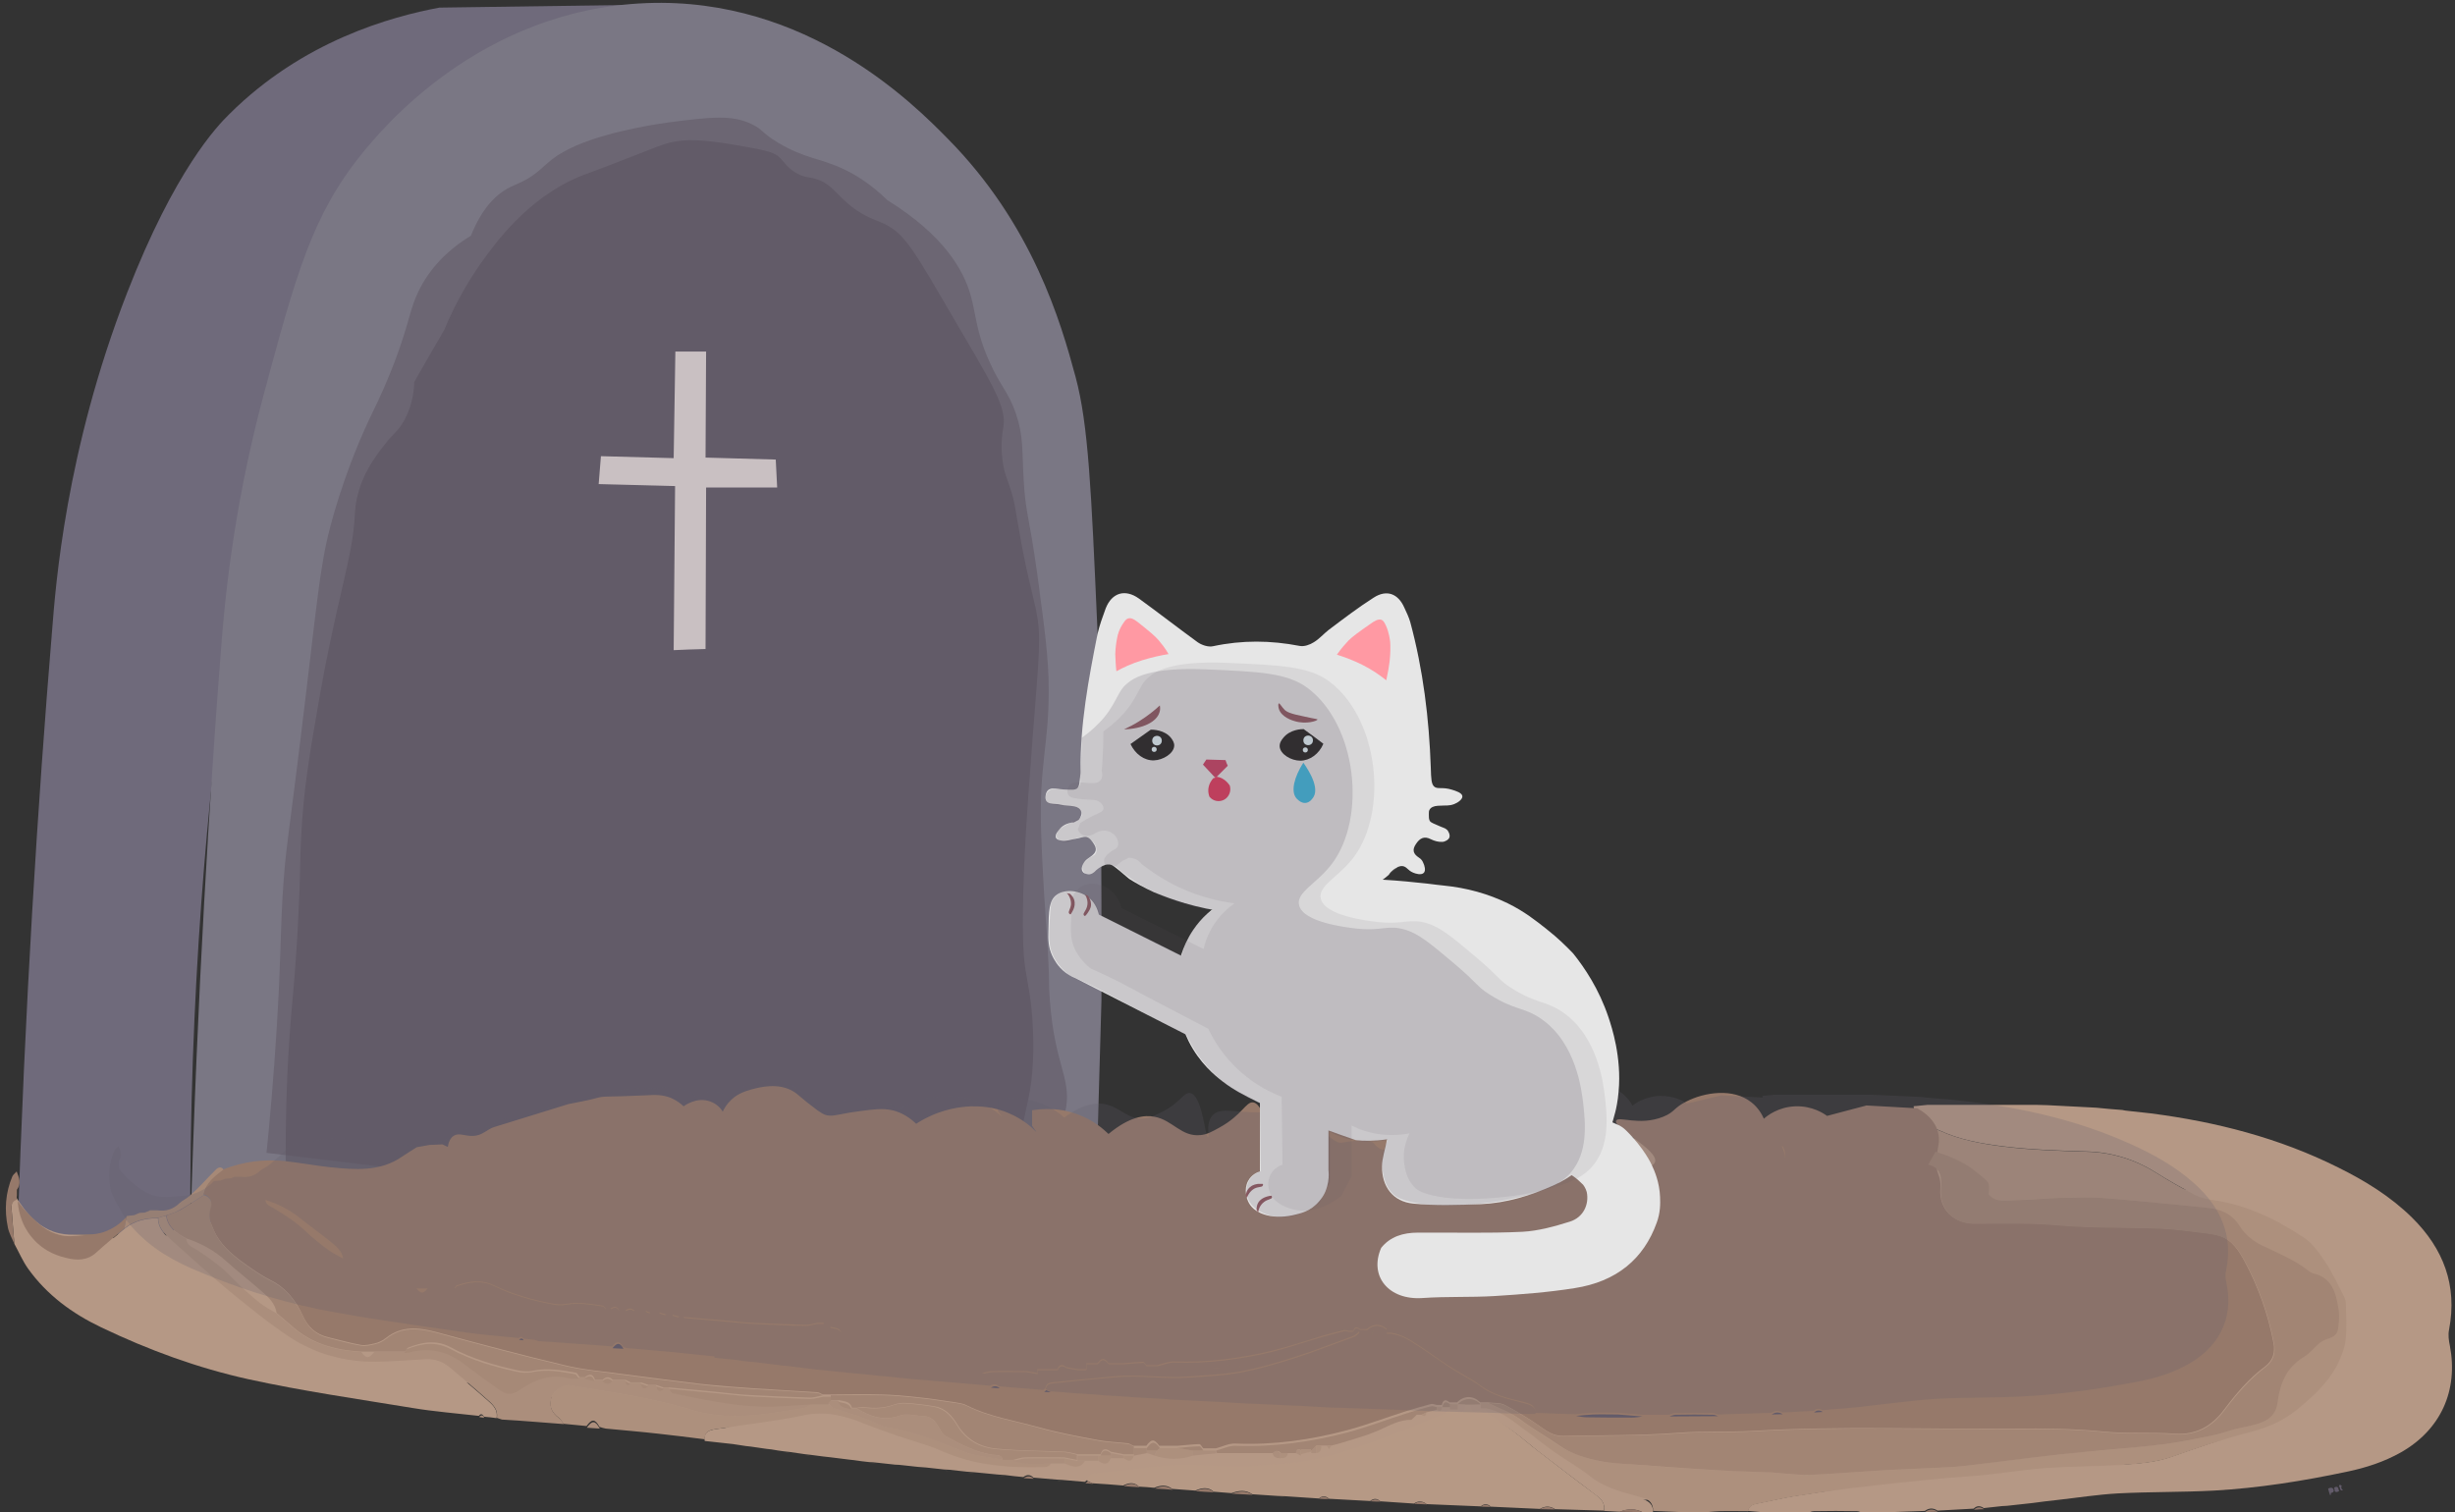<?xml version="1.0" encoding="utf-8"?>
<!-- Generator: Adobe Illustrator 23.0.3, SVG Export Plug-In . SVG Version: 6.00 Build 0)  -->
<svg version="1.1" xmlns="http://www.w3.org/2000/svg" xmlns:xlink="http://www.w3.org/1999/xlink" x="0px" y="0px"
	 viewBox="0 0 870.6 536.3" style="enable-background:new 0 0 870.6 536.3;" xml:space="preserve">
<rect x="0" y="0" width="870.6" height="536.3" fill="#333333" stroke="none"/>
<style type="text/css">
	.st0{fill:#6F6A7B;}
	.st1{fill:#7A7784;}
	.st2{opacity:0.59;fill:#5C5461;}
	.st3{opacity:0.48;fill:#5C5461;}
	.st4{fill:#B59885;}
	.st5{fill:#AD907D;}
	.st6{fill:#B69985;}
	.st7{fill:#AB8E7C;}
	.st8{fill:#96796A;}
	.st9{fill:#A68977;}
	.st10{fill:#726769;}
	.st11{fill:#A28574;}
	.st12{fill:#C9C0C2;}
	.st13{opacity:0.23;fill:#625B6A;}
	.st14{fill:#625B6A;}
	.st15{fill:#E6E6E6;}
	.st16{fill:#CC3E63;}
	.st17{display:none;fill:#E5385D;}
	.st18{fill:#FF99A3;}
	.st19{fill:#8E5960;}
	.st20{fill:#20201E;}
	.st21{fill:#E5385D;}
	.st22{fill:#39BAE2;}
	.st23{fill:#E6F8FC;}
	.st24{opacity:0.2;fill:#5C5461;}
	.st25{opacity:0.1;fill:#5C5461;}
</style>
<g id="Ebene_2">
	<path class="st0" d="M155.8,2.7c23.7-0.3,47.3-0.7,71-1c-21.3,10.2-77.5,40.6-114.4,107.2c-11.2,20.3-21.1,46.3-31.7,122.6
		C73.9,280.9,67,351,67.5,437c-20.4,0.5-40.9,1-61.3,1.5c2.6-81.5,7.2-153.8,12.3-215.2c1.2-15,4.7-63.3,26.6-119.5
		C62,60.3,77.1,44.6,81.3,40.5C107.5,14.4,138.8,5.9,155.8,2.7z"/>
	<path class="st1" d="M67.5,437c2.5-87.1,7-156.3,10.7-204.5C79.4,217,82,182.9,93.5,140c11.4-42.3,17.1-63.5,34.7-85.3
		c6.4-7.9,41.4-51.3,101.1-53.6c57.1-2.2,94.9,36,106.7,48c30.2,30.5,40.2,65.2,45.4,84.5c4.6,17,5.6,40.7,7.7,88.1
		c1.3,30.7,1.4,61.4,1.5,100.3c0,13.7,0,25.1,0,32.9c-0.8,27.1-1.5,54.1-2.3,81.2C281.5,436.5,174.5,436.7,67.5,437z"/>
	<path class="st2" d="M170.5,93.4c5.1-7.1,16.3-22.8,34.6-30.6c2.8-1.2,3.2-1.1,17-6.5c11.3-4.4,12.8-5.1,15.8-5.8
		c5.5-1.2,11-1.1,23.3,1c8.7,1.5,13.1,2.3,15,4.1c2,1.9,3.2,4.3,6.8,6.1c2.5,1.3,3.6,1,6.1,1.7c5.8,1.7,7.2,5.4,12.9,9.9
		c4.8,3.7,8.3,4.6,11.6,6.1c7.4,3.6,10.4,9.2,25.5,35.1c13,22.2,17.9,29.9,16.7,37.1c-0.2,1.2-1.1,5.7-0.3,11.6
		c0.5,4.1,1.7,6.9,2.4,8.9c2.2,6.2,2,8.3,4.4,21.1c2.4,12.7,3.9,17.4,5.1,23.1c1.9,9.7,1.2,14.5-1.4,48c-2,25.7-2.7,37.6-3.1,51.4
		c-0.5,19.7,0.3,25.3,0.7,27.9c0.9,5.6,2.3,11.6,2.7,21.4c0.1,2.3,0.3,6.6,0,11.9c-0.5,9.9-2.4,16-3.9,23.3
		c-3.8,18.1-1.1,22.4-3.6,27.1c-11.8,22.3-66.7,13.7-162.4,3.1c-22.4-2.5-55.1-6.2-95-10.7c-0.4-24.6,0.6-44.1,1.7-57.7
		c0.8-9.7,1.9-19.8,2.7-37.1c0.8-15.1,0.5-18.5,1-28.3c0.9-17,3-29,6.1-47c6.5-37.4,12.1-51.5,12.9-66.4c0.1-1.7,0.2-5.3,1.7-9.9
		c2.3-7.3,6.7-12.8,9.2-16c3.4-4.2,4-4,5.8-6.8c3.4-5.3,4.3-10.9,4.4-15c3.5-6.1,7-12.3,10.6-18.4
		C161.8,106.7,166.8,98.7,170.5,93.4z"/>
	<path class="st3" d="M167,83.6c4-10,9-14.5,12.9-16.7c3.3-1.8,6.4-2.4,10.9-6.1c2.3-1.9,3.8-3.6,7.1-5.8c0,0,2.8-1.8,6.5-3.4
		c13.2-5.7,32.8-8.2,32.8-8.2c14.9-1.9,22.5-2.8,29.5,0.7c4.1,2,3.1,2.8,9.2,6.5c9.7,5.8,14.7,5.3,23.5,9.5c4,1.9,9.5,5.2,15.3,10.9
		c20.1,12.5,27.1,24.9,29.6,34c1.8,6.4,1.8,12.6,6.5,23.1c4,9.1,6.8,10.7,9.5,18.7c2.7,8,2.1,12.7,2.7,23.1
		c0.7,12.4,1.9,12.6,4.8,33.4c2.7,20.1,4.1,30.2,4.1,41.5c0,20-3.4,26-2.7,49.7c0.2,7.2,0.7,16,0.7,16c0.6,11.6,1.1,16,1.7,26.9
		c0.7,12.7,0.2,11.5,0.7,17.4c1.7,22.7,7.4,27.2,5.8,37.8c-1.9,12.6-12.1,20.8-18.1,25.6c-30.1,24.1-86.1,12.8-164.7,3
		c-46.6-5.8-83-10.2-100.8-12.3c1.1-10.4,2.5-26.1,3.7-45.3c1.4-23.2,1.1-28.7,2-45.6c1.1-18.4,1.9-18.1,8.5-73.5
		c4.6-38.4,5.2-47,9.9-63c4.5-15.3,9.7-27.4,13.6-35.4c6.3-12.8,10-23.5,12.2-31.1c1.5-5.2,2.5-9.3,5.5-14.5
		C154.8,92.1,161.7,86.8,167,83.6z"/>
	<path class="st4" d="M4.2,423.1c-0.9,0.4,0.2,6.4,3.7,13.6c2.9,6.1,8.4,14.8,19.1,23.3c23.6,6.8,47.2,13.5,70.8,20.3l79.7,11.9
		l102.8,17.9l106.9,15l91.9,0.5L531,504l44.6,28.3l153.4-7.1l123.6-30l-14.1-60.4l-158.3-32l-100.6,0.9l-31.7,3.6l-95.7-4.8
		L361.2,416l-63.5-10.6l-158.8,32.3l-48.3-7.3l-28.4,5.6l-10.6,7.3c-4.9-1.8-9.8-3.6-14.6-5.4c-3.6,0-7.3,0-10.9,0
		c-1.8,0.1-4.3-0.1-7-1C9.2,433.5,5.4,422.6,4.2,423.1z"/>
	<g>
		<path class="st4" d="M754.5,394c2.1,0.2,4.3,0.5,6.4,0.7c0.6,0.1,1.2,0.1,1.8,0.2c23.2,3,45.5,8.7,66.5,19.2
			c9.5,4.7,18.6,10.3,26.2,17.8c11.1,11,16.1,24,13.1,39.7c-0.4,1.9-0.1,3.9,0.3,5.8c3,15.9-3.3,29.7-17.3,37.7
			c-6,3.4-12.5,5.5-19.2,6.9c-15.6,3.3-31.3,5.8-47.2,6.7c-11.3,0.6-22.7,0.4-34.1,1c-7.1,0.4-14.1,1.5-21.2,2.3c-3,0.3-6,0.7-9,1.1
			c-0.6,0.1-1.2,0.1-1.8,0.2c-2.4,0.3-4.9,0.5-7.3,0.8c-0.6,0-1.2,0.1-1.8,0.1c-2.1,0.2-4.3,0.5-6.4,0.7c-1.3-0.9-2.5-0.9-3.6,0.2
			c-4.3,0.2-8.5,0.5-12.8,0.7c-1.5-1-3-1-4.5,0.1c-7.3,0.3-14.6,0.5-21.9,0.8c-0.7-0.2-1.4-0.7-2.1-0.7c-5.1-0.1-10.2-0.1-15.4,0
			c-0.8,0-1.7,0.5-2.5,0.8c-3.6,0-7.3,0-10.9,0c-3.3-0.3-6.7-0.6-10-0.9c0.4-2,2-2.4,3.7-2.7c4.2-0.8,8.3-1.8,12.4-2.5
			c6.9-1.1,13.7-2.1,20.6-3c6-0.8,12-1.4,18-2c5.4-0.6,10.8-1.1,16.2-1.6c4.5-0.4,9-0.6,13.5-1.1c7-0.8,14.1-2,21.1-2.4
			c9-0.6,18.1-0.5,27.2-1.1c6-0.4,12-0.8,17.8-2.9c9-3.2,18-6.3,27.3-8.7c6.1-1.6,11.6-3.8,16.6-7.8c5.8-4.7,11.3-9.6,14.7-16.4
			c1.3-2.6,2.5-5.6,2.8-8.5c0.5-4.2,0.2-8.5,0.1-12.7c0-0.9-0.2-1.8-0.6-2.6c-2.2-4.2-4.1-8.5-6.7-12.4c-2-3.1-4.4-6.5-7.4-8.5
			c-9.8-6.5-20.2-11.6-32-13.4c-2.2-0.3-4.6-0.7-6.5-1.7c-4.8-2.5-9.6-5.2-14.2-8.1c-7.5-4.7-15.8-7.2-24.5-7.4
			c-9.8-0.3-19.6-0.6-29.4-1.8c-7.9-1-15.5-2.3-22.8-5.7c-1.3-0.6-2.9-0.6-4.4-0.8c-1.2-0.9-2.4-1.8-3.6-2.8
			c-0.4-1.6-0.8-3.3-1.1-4.9c0.3-0.1,0.6-0.1,0.9-0.1c1.3-0.1,2.6-0.3,3.9-0.4c13.1,0,26.1,0,39.2,0c1.2,0,2.4,0.1,3.6,0.1
			c5.2,0.3,10.3,0.5,15.5,0.8c0.6,0,1.2,0.1,1.8,0.1c3,0.3,6.1,0.6,9.1,0.8C753.3,393.9,753.9,393.9,754.5,394z"/>
		<path class="st4" d="M6,425.5c0.3,1.3,0.6,2.5,0.9,3.8c1.9,9.3,7.9,14.6,16.8,17c3.6,1,7.4,1,10.6-2c3.2-3,6.6-5.7,9.9-8.5
			c3.5-2.8,7.5-3.7,11.8-3.7c0,3.2,2,5.4,4.1,7.3c6.9,6.3,13.9,12.6,21.1,18.6c6.9,5.7,13.8,11.3,21.2,16.2c9.3,6.2,19.8,9,30.9,8.9
			c5.9-0.1,11.8-0.5,17.6-0.9c3.6-0.2,6.5,1.1,9.1,3.4c4,3.5,8.1,6.8,12,10.3c2.1,1.9,4.7,3.6,4.1,7.1c-1.5-0.2-3-0.4-4.5-0.5
			c-0.5-1-1.1-1.2-1.8-0.3c-7.8-0.9-15.7-1.5-23.5-2.8c-19.5-3.2-39-6-58.2-10.2c-18.1-4-35.5-10.4-52.2-18.4
			c-10.3-4.9-19.3-11.5-26-20.9c-1.9-2.7-3.2-5.8-4.8-8.7c-0.1-1.6-0.3-3.2-0.4-4.8c-0.2-2.6-0.4-5.1-0.6-7.7
			C3.9,427.2,4.4,426,6,425.5z"/>
		<path class="st5" d="M683.4,400.2c1.5,0.3,3.1,0.2,4.4,0.8c7.2,3.3,14.9,4.7,22.8,5.7c9.8,1.2,19.6,1.5,29.4,1.8
			c8.7,0.2,17,2.7,24.5,7.4c4.6,2.9,9.3,5.6,14.2,8.1c2,1,4.3,1.4,6.5,1.7c11.8,1.8,22.3,6.9,32,13.4c3,2,5.3,5.4,7.4,8.5
			c2.6,3.9,4.5,8.2,6.7,12.4c0.4,0.8,0.6,1.7,0.6,2.6c0.1,4.2,0.4,8.5-0.1,12.7c-0.3,2.9-1.5,5.8-2.8,8.5
			c-3.4,6.7-8.9,11.7-14.7,16.4c-5,4-10.4,6.2-16.6,7.8c-9.2,2.4-18.3,5.5-27.3,8.7c-5.8,2-11.8,2.5-17.8,2.9
			c-9.1,0.5-18.1,0.5-27.2,1.1c-7.1,0.5-14.1,1.7-21.1,2.4c-4.5,0.5-9,0.7-13.5,1.1c-5.4,0.5-10.8,1-16.2,1.6c-6,0.6-12,1.3-18,2
			c-6.9,0.9-13.8,1.9-20.6,3c-4.2,0.7-8.3,1.7-12.4,2.5c-1.7,0.3-3.3,0.7-3.7,2.7c-3.4,0-6.8-0.1-10.2,0c-2.3,0.1-4.7,0.4-7,0.6
			c-5.5-0.2-11-0.5-16.5-0.7c0.1-2.5-1.2-4-3.5-4.6c-1-0.3-2-0.6-3.1-0.9c-5.7-1.5-11.3-3.2-16-7c-3.9-3.1-8.3-5.5-12.4-8.4
			c-3.9-2.8-7.7-5.9-11.6-8.7c-3.9-2.9-7.7-6-12.7-6.8c-0.6,0-1.2,0-1.8,0c0-0.6,0-1.2,0-1.8c0.9,0,1.8,0,2.7,0
			c3.8,1.9,7.9,3.3,11.2,5.8c4.4,3.3,9.1,6,13.5,9c4.7,3.2,9.8,4.7,15.1,5.8c4,0.8,8.1,0.9,12.2,1.2c8.7,0.7,17.5,1.3,26.2,1.8
			c7.6,0.4,15.1,0.6,22.7,1c1.1,0,2.1,0.2,3.2,0.3c3.5,0.2,6.9,0.7,10.4,0.5c9.1-0.4,18.1-1.2,27.1-1.7c7.3-0.4,14.5-0.6,21.8-1
			c3.6-0.2,7.2-0.7,10.8-1.1c6.4-0.8,12.9-1.7,19.3-2.4c6.2-0.7,12.3-1.4,18.5-2c9-0.9,18.1-1.6,27-2.6c5.7-0.7,11.3-1.8,16.9-3
			c2.9-0.6,5.8-1.7,8.7-2.4c2.8-0.7,5.7-1.1,8.4-2c3.6-1.2,6.1-3.1,6.7-7.6c0.8-6.4,3.1-12.3,9.2-15.9c2-1.2,3.5-3.2,5.4-4.8
			c0.8-0.6,1.7-1.2,2.6-1.5c3.4-1.1,4.2-1.9,4.4-5.3c0.1-1.8,0.2-3.7,0-5.5c-0.9-5.7-2.3-11.2-9.1-12.7c-0.6-0.1-1.1-0.5-1.6-0.9
			c-4.9-3.9-10.8-6.2-16.3-8.9c-3.4-1.6-6.1-3.8-8.1-7c-2.6-4.2-6.7-5.9-11.5-6.4c-3.6-0.3-7.2-0.8-10.8-1.1
			c-8.9-0.9-17.7-1.8-26.6-2.4c-5-0.3-10-0.2-15,0c-5.3,0.2-10.6,0.6-15.8,0.8c-3.2,0.1-6.7,0.9-9.3-2.1c0.4-4.8-0.1-4.2-3.6-7.3
			c-4.5-4-9.7-6.2-15.3-7.8C686.7,405.1,684.2,402.9,683.4,400.2z"/>
		<path class="st6" d="M525.1,499.9c0.6,0,1.2,0,1.8,0c0.4,0.6,0.8,1.3,1.3,1.7c3,2.2,6.2,4.3,9.1,6.5c2.8,2.1,5.3,4.4,8.1,6.5
			c6.8,5.2,13.6,10.5,20.5,15.6c1.9,1.4,3.4,3,2.9,5.6c-5.8-0.2-11.5-0.3-17.3-0.5c-1.8-1.2-3.6-1.2-5.4-0.1
			c-5.8-0.3-11.6-0.5-17.4-0.8c-1.2-1.1-2.4-1.1-3.6-0.1c-6.4-0.3-12.8-0.5-19.2-0.8c-1.5-1.2-3-1.2-4.5-0.2
			c-4-0.3-7.9-0.5-11.9-0.8c-1.2-1.1-2.4-1.1-3.6-0.1c-4.9-0.3-9.7-0.5-14.6-0.8c-1.2-1.1-2.4-1.1-3.6-0.1c-4-0.3-7.9-0.5-11.9-0.8
			c-0.9,0-1.8-0.1-2.7-0.1c-3-0.2-6-0.4-9-0.6c-2.4-1.7-4.9-1.3-7.4-0.4c-2.1-0.2-4.2-0.3-6.3-0.5c-2-1.8-4.2-1.4-6.5-0.4
			c-2.7-0.2-5.5-0.4-8.2-0.6c-2-1.6-4.2-1.3-6.4-0.4c-1.8-0.2-3.6-0.3-5.4-0.4c-1.7-1.7-3.6-1.4-5.6-0.4c-3.7-0.3-7.3-0.6-11-0.8
			c-0.6-0.3-1.2-0.6-1.8-0.9c0.2-1.5,1-2.5,2.6-2.6c8.7-0.9,17.4-2,26.1-2.8c10.1-0.9,20.1,1,30.3,0.2c7.1-0.6,14.2-0.9,21.1-2.3
			c7.2-1.5,14.3-3.8,21.3-6.3c8.4-3,16.6-6.5,24.9-9.8c0.9-0.3,1.5-1.2,2.2-1.8c0.9,0,1.8,0,2.7,0c2.1,1,2.3,0.9,2.7-1.8
			c0.6,0,1.2,0,1.8,0C522.1,501.1,522.4,501.2,525.1,499.9z"/>
		<path class="st4" d="M514.1,499.5c-0.7,0.6-1.4,1.5-2.2,1.8c-8.3,3.3-16.5,6.8-24.9,9.8c-7,2.5-14.1,4.7-21.3,6.3
			c-6.9,1.5-14,1.8-21.1,2.3c-10.1,0.8-20.2-1.1-30.3-0.2c-8.7,0.8-17.4,1.8-26.1,2.8c-1.6,0.2-2.4,1.1-2.6,2.6
			c-0.3,0.2-0.6,0.5-0.9,0.7c-2.7-0.2-5.5-0.5-8.2-0.7c-0.6,0-1.2-0.1-1.8-0.1c-2.7-0.2-5.5-0.5-8.2-0.7c-1.1-1.1-2.3-1.2-3.6-0.2
			c-2.1-0.2-4.3-0.4-6.4-0.7c-0.9-0.1-1.8-0.1-2.7-0.2c-2.7-0.3-5.5-0.5-8.2-0.8c-0.9-0.1-1.8-0.1-2.7-0.2c-2.1-0.2-4.3-0.5-6.4-0.7
			c-0.6,0-1.2-0.1-1.8-0.1c-2.1-0.2-4.3-0.5-6.4-0.7c-0.9-0.1-1.8-0.1-2.7-0.2c-1.8-0.2-3.7-0.4-5.5-0.6c-0.9-0.1-1.8-0.2-2.7-0.2
			c-2.1-0.2-4.3-0.5-6.4-0.7c-0.9-0.1-1.8-0.2-2.7-0.2c-1.8-0.2-3.7-0.4-5.5-0.7c-0.6-0.1-1.2-0.1-1.8-0.2c-2.1-0.3-4.3-0.5-6.4-0.8
			c-0.9-0.1-1.8-0.2-2.7-0.3c-1.5-0.2-3.1-0.4-4.6-0.6c-0.6-0.1-1.2-0.1-1.8-0.2c-1.8-0.3-3.7-0.5-5.5-0.8c-0.6-0.1-1.2-0.1-1.8-0.2
			c-1.5-0.2-3.1-0.4-4.6-0.7c-0.6-0.1-1.2-0.1-1.8-0.2c-1.8-0.3-3.7-0.5-5.5-0.8c-0.6-0.1-1.2-0.1-1.8-0.2c-1.5-0.2-3.1-0.5-4.6-0.7
			c-0.6-0.1-1.2-0.1-1.8-0.2c-2.7-0.3-5.5-0.6-8.2-0.9c0-0.2,0-0.4-0.1-0.6c0-3.3,2.6-3.3,4.8-3.7c10.1-1.6,20.4-2.7,30.4-4.8
			c7.8-1.6,14.7,0.1,21.6,3c3.8,1.6,7.6,2.9,11.5,4.2c5.2,1.8,10.5,3.1,15.5,5.3c11.5,5.1,23.6,6.2,36,5.9c1.4,0,2.8-0.1,3.2-1.8
			c1.5,0,3,0,4.5,0c2.6,1,5.2,2.3,7.3-0.9c1.5,0,3,0,4.6,0c1.8,1.2,3.5,1.7,4.6-0.9c1.5,0,3,0,4.6,0c1.6,1.2,2.9,1.4,3.6-0.9
			c1.5-0.3,3-0.6,4.6-0.9c0.9,0.3,1.8,0.6,2.7,0.9c4.6,1.5,9.1,1.5,13.7,0c2.7-0.3,5.5-0.6,8.2-0.9c6.7,0,13.4,0,20,0
			c0.3,1.6,1.4,1.8,2.7,1.8c1.3,0,2.5-0.2,2.7-1.8c0.9,0,1.8,0,2.7,0c0.6,0.3,1.2,0.6,1.8,0.9c1.2-0.3,2.4-0.6,3.6-0.9
			c0.6,0,1.2,0,1.8,0c1.6-0.2,1.8-1.4,1.8-2.7c0.6,0,1.2,0,1.8,0c0.3,0.4,0.6,0.8,0.9,1.2c0.3-0.4,0.6-0.8,0.9-1.3
			c1-0.3,2-0.5,3-0.8c3-0.9,6-1.8,9-2.8c1.7-0.5,3.3-1.2,4.9-1.9c3.6-1.6,7.1-3.7,11.3-3.6c0.6-0.6,1.2-1.2,1.9-1.8
			c0.6,0,1.2,0,1.8,0c1.3,1.1,1.6,0.1,1.8-0.9c1.2-0.3,2.4-0.6,3.6-0.9c1.3,1.1,1.6,0.1,1.8-0.9c0,0,0,0,0,0c0.9,0,1.8,0,2.7,0
			C514.1,498.9,514.1,499.2,514.1,499.5z"/>
		<path class="st7" d="M176.2,502.9c0.5-3.5-2-5.2-4.1-7.1c-3.9-3.5-8-6.9-12-10.3c-2.6-2.3-5.5-3.6-9.1-3.4
			c-5.9,0.3-11.8,0.8-17.6,0.9c-11.2,0.1-21.7-2.8-30.9-8.9c-7.4-4.9-14.3-10.6-21.2-16.2c-7.2-6-14.1-12.3-21.1-18.6
			c-2.1-1.9-4.1-4.1-4.1-7.3c0.9-0.3,1.8-0.6,2.8-0.8c0.6,4.3,3.8,6.3,7.2,8.2c0.1,2.2,2,2.9,3.5,3.8c4.8,3.1,9.4,6.4,13.4,10.7
			c2.8,2.9,5.9,5.6,9,8.1c1.8,1.5,4,2.6,6,3.8c1.8,1.6,3.7,3.1,5.5,4.7c7,6.3,15.5,8.5,24.6,9c1.8,2.5,2.7,2.5,4.6,0
			c3.6,0,7.3,0,10.9,0c0.6-0.1,1.2,0,1.8-0.2c6.9-1.8,13.2-0.7,18.9,3.7c4.1,3.1,8.3,6.1,12.4,9.1c3.5,2.6,4.9,2.5,8.5,0.1
			c4.9-3.2,10.2-5.3,16.3-3.8c1.3,0.3,2.7,0.1,4.1,0.2c0.6,0,1.2,0,1.8,0c1.2,0.3,2.4,0.6,3.6,0.9c0.9,0,1.8,0,2.7,0
			c1.2,1.2,2.4,1.2,3.6,0c1.5,0,3,0,4.5,0c0.2,1.1,0.5,2,1.8,0.9c1.2,0,2.4,0,3.6,0c0.4,1.7,1.3,2.2,2.7,0.9c0.9,0,1.8,0,2.7,0
			c0.4,1.7,1.3,2.2,2.7,0.9c0.6,0,1.2,0,1.8,0c0.5,0.5,0.8,1.5,1.4,1.6c10.3,2.1,20.6,4.4,31.2,4.7c6.1,0.2,12.3-0.5,18.5-0.8
			c-0.9,0.6-1.8,1.5-2.7,1.7c-3.1,0.7-6.2,1-9.4,1.5c-10.4,1.7-20.7,2.3-30.9-0.8c-13.9-4.3-28.3-6.2-42.5-8.6
			c-2.9-0.5-6.1,1.5-7,3.9c-1.1,3.1-0.2,5.6,2.7,7.7c0.7,0.5,1,1.3,1.5,2c-3.4-0.3-6.9-0.5-10.3-0.8c-3.9-0.3-7.8-0.6-11.6-0.8
			C177.3,503.3,176.7,503.1,176.2,502.9z"/>
		<path class="st4" d="M568.8,535.9c0.5-2.6-0.9-4.2-2.9-5.6c-6.9-5.2-13.7-10.4-20.5-15.6c-2.7-2.1-5.3-4.4-8.1-6.5
			c-3-2.3-6.1-4.3-9.1-6.5c-0.6-0.4-0.9-1.1-1.3-1.7c5,0.8,8.8,3.9,12.7,6.8c3.9,2.9,7.6,5.9,11.6,8.7c4.1,2.9,8.5,5.3,12.4,8.4
			c4.8,3.9,10.3,5.6,16,7c1,0.3,2,0.6,3.1,0.9c2.3,0.7,3.6,2.1,3.5,4.6c-1.2,0-2.4,0-3.6,0c-2.7-1.4-5.4-1.3-8.2-0.2
			C572.5,536.1,570.6,536,568.8,535.9z"/>
		<path class="st8" d="M6,425.5c-1.6,0.5-2,1.7-1.9,3.2c0.2,2.6,0.4,5.1,0.6,7.7c0.1,1.6,0.3,3.2,0.4,4.8c-0.8-1.9-1.9-3.8-2.3-5.8
			c-1.3-6.2-0.9-12.3,1.6-18.2c0.3-0.6,1-1.1,1.5-1.7c0.9,2.2,1.7,4.3,0.1,6.5c0,0.6,0,1.3,0,1.9C5.9,424.5,5.9,425,6,425.5z"/>
		<path class="st8" d="M602.6,537c2.3-0.2,4.7-0.6,7-0.6c3.4-0.1,6.8,0,10.2,0c3.3,0.3,6.7,0.6,10,0.9c-1.5,0.2-2.9,0.5-4.4,0.5
			c-6.2,0-12.3,0-18.5-0.1C605.5,537.7,604,537.3,602.6,537z"/>
		<path class="st8" d="M640.8,537.2c0.8-0.3,1.7-0.8,2.5-0.8c5.1-0.1,10.2-0.1,15.4,0c0.7,0,1.4,0.4,2.1,0.7
			C654.1,537.1,647.4,537.2,640.8,537.2z"/>
		<path class="st8" d="M574.3,536.2c2.7-1.1,5.5-1.3,8.2,0.2C579.8,536.3,577,536.2,574.3,536.2z"/>
		<path class="st8" d="M436.8,529.8c2.5-0.9,5-1.3,7.4,0.4C441.7,530.1,439.2,529.9,436.8,529.8z"/>
		<path class="st8" d="M424,528.9c2.2-1,4.4-1.4,6.5,0.4C428.3,529.2,426.2,529.1,424,528.9z"/>
		<path class="st8" d="M409.5,528c2.2-1,4.3-1.2,6.4,0.4C413.7,528.2,411.6,528.1,409.5,528z"/>
		<path class="st8" d="M546.1,535.3c1.8-1.1,3.6-1.1,5.4,0.1C549.7,535.4,547.9,535.3,546.1,535.3z"/>
		<path class="st8" d="M398.5,527.1c1.9-1,3.8-1.3,5.6,0.4C402.2,527.4,400.4,527.3,398.5,527.1z"/>
		<path class="st8" d="M682.7,536.3c1.5-1.2,3-1.1,4.5-0.1C685.7,536.2,684.2,536.3,682.7,536.3z"/>
		<path class="st8" d="M501.5,533.4c1.5-1,3-1,4.5,0.2C504.5,533.5,503,533.5,501.5,533.4z"/>
		<path class="st8" d="M486,532.5c1.2-0.9,2.4-0.9,3.6,0.1C488.4,532.6,487.2,532.6,486,532.5z"/>
		<path class="st8" d="M525.1,534.4c1.2-0.9,2.4-0.9,3.6,0.1C527.5,534.5,526.3,534.4,525.1,534.4z"/>
		<path class="st8" d="M700,535.5c1.1-1.1,2.3-1.1,3.6-0.2C702.4,535.3,701.2,535.4,700,535.5z"/>
		<path class="st8" d="M467.7,531.6c1.2-1,2.4-0.9,3.6,0.1C470.1,531.7,468.9,531.7,467.7,531.6z"/>
		<path class="st8" d="M363,524.3c1.3-0.9,2.5-0.9,3.6,0.2C365.4,524.5,364.2,524.4,363,524.3z"/>
		<path class="st8" d="M453.2,530.8c0.9,0,1.8,0.1,2.7,0.1C455,530.8,454.1,530.8,453.2,530.8z"/>
		<path class="st8" d="M384.9,526.1c0.3-0.2,0.6-0.5,0.9-0.7c0.6,0.3,1.2,0.6,1.8,0.9C386.6,526.2,385.8,526.2,384.9,526.1z"/>
		<path class="st8" d="M353.9,523.4c0.9,0.1,1.8,0.1,2.7,0.2C355.7,523.6,354.8,523.5,353.9,523.4z"/>
		<path class="st8" d="M343,522.4c0.9,0.1,1.8,0.1,2.7,0.2C344.8,522.6,343.9,522.5,343,522.4z"/>
		<path class="st8" d="M325.7,520.7c0.9,0.1,1.8,0.1,2.7,0.2C327.5,520.8,326.6,520.8,325.7,520.7z"/>
		<path class="st8" d="M317.5,519.8c0.9,0.1,1.8,0.2,2.7,0.2C319.3,520,318.4,519.9,317.5,519.8z"/>
		<path class="st8" d="M308.4,518.9c0.9,0.1,1.8,0.2,2.7,0.2C310.2,519,309.3,519,308.4,518.9z"/>
		<path class="st8" d="M292,517c0.9,0.1,1.8,0.2,2.7,0.3C293.8,517.2,292.9,517.1,292,517z"/>
		<path class="st7" d="M169.9,502.6c0.8-0.9,1.4-0.7,1.8,0.3C171.1,502.8,170.5,502.7,169.9,502.6z"/>
		<path class="st8" d="M258.3,512.5c0.6,0.1,1.2,0.1,1.8,0.2C259.4,512.6,258.9,512.6,258.3,512.5z"/>
		<path class="st8" d="M264.6,513.4c0.6,0.1,1.2,0.1,1.8,0.2C265.8,513.5,265.2,513.5,264.6,513.4z"/>
		<path class="st8" d="M271.9,514.4c0.6,0.1,1.2,0.1,1.8,0.2C273.1,514.5,272.5,514.5,271.9,514.4z"/>
		<path class="st8" d="M278.3,515.2c0.6,0.1,1.2,0.1,1.8,0.2C279.5,515.4,278.9,515.3,278.3,515.2z"/>
		<path class="st8" d="M285.6,516.2c0.6,0.1,1.2,0.1,1.8,0.2C286.8,516.3,286.2,516.2,285.6,516.2z"/>
		<path class="st8" d="M301.1,518c0.6,0.1,1.2,0.1,1.8,0.2C302.3,518.1,301.7,518.1,301.1,518z"/>
		<path class="st8" d="M334.8,521.6c0.6,0,1.2,0.1,1.8,0.1C336,521.7,335.4,521.7,334.8,521.6z"/>
		<path class="st8" d="M374.8,525.3c0.6,0,1.2,0.1,1.8,0.1C376,525.3,375.4,525.3,374.8,525.3z"/>
		<path class="st8" d="M719.1,533.6c0.6-0.1,1.2-0.1,1.8-0.2C720.3,533.5,719.7,533.5,719.1,533.6z"/>
		<path class="st8" d="M710,534.5c0.6,0,1.2-0.1,1.8-0.1C711.2,534.4,710.6,534.5,710,534.5z"/>
		<path class="st8" d="M44.1,435.7c-3.3,2.8-6.7,5.6-9.9,8.5c-3.2,3-7,2.9-10.6,2c-2-0.5-7.7-1.8-12.2-7.2c-4.5-5.3-5-11.1-5.1-13
			c1,1.4,2.5,3.4,4.7,5.5c2.7,2.6,5.6,5.4,10.1,6.5c2.6,0.7,4.6,0.5,8.8,0.1c3.1-0.3,5.2-0.4,7.7-1.4c1.7-0.7,4.7-2.1,7.5-5.4
			C44.7,432.7,44.4,434.2,44.1,435.7z"/>
		<path class="st9" d="M44.1,435.7c0.3-1.5,0.6-2.9,0.9-4.4c0.9-0.1,1.7-0.2,2.6-0.3c0.6-0.3,1.3-0.5,1.9-0.8c0.6,0,1.2-0.1,1.8-0.1
			c0.6-0.2,1.2-0.5,1.8-0.7c0,0,0-0.1,0-0.1c0.9,0,1.9,0,2.8,0c3,0.4,5.5-0.4,7.7-2.5c1-1,2.5-1.6,3.6-2.6c1.4-1.2,2.8-2.6,4.1-3.9
			c1.7-1.8,3.4-3.6,5.2-5.4c0.9-0.9,2-1.3,2.9,0.1c-3.1,2.4-6.4,4.7-7.2,8.9c-2.9,1.8-5.7,3.7-8.7,5.4c-1.5,0.9-3.3,1.3-4.9,1.9
			c-0.9,0.3-1.8,0.6-2.8,0.8C51.6,432,47.6,432.9,44.1,435.7z"/>
		<path class="st10" d="M971.3,611c-0.1,0-0.2,0-0.3,0C971.1,610.9,971.2,610.9,971.3,611z"/>
		<path class="st10" d="M970,610.8c-0.1,0-0.2,0-0.3,0C969.8,610.8,969.9,610.8,970,610.8z"/>
		<path class="st8" d="M686.9,414.8c0.1,1.3,1.5,3.1,1.2,6.7c-0.6,7.6,4.9,12.5,12.2,12.4c10-0.1,20-0.3,30,0.6
			c11.7,1,23.6,0.7,35.4,1.1c5,0.2,9.9,0.9,14.9,1.5c2.2,0.3,4.5,0.5,6.6,1.2c4.5,1.6,6.8,5.4,8.9,9.3c4.8,9,8.2,18.6,10.1,28.6
			c0.7,3.5-0.2,6.4-3,8.5c-5.8,4.3-10.3,9.7-14.6,15.4c-4.2,5.6-9.7,8.9-17.2,8.4c-8.6-0.6-17.2,0.1-25.9-0.8
			c-10.4-1-20.9-1.1-31.3-1c-30.8,0.3-61.6-1-92.4,0.8c-8.9,0.5-17.8,0-26.8,0.7c-13.4,1-26.9,0.8-40.4,1.1c-2.9,0.1-5.1-1-7.5-2.7
			c-4.3-3.1-8.8-5.8-13.5-8.3c-1.7-0.9-4-0.6-6-0.9c-0.9,0-1.8,0-2.7,0c0,0,0,0,0,0c-2.5-2.5-5.7-2.5-8.2,0l0,0c-0.9,0-1.8,0-2.7,0
			c-1.4-1.3-2.3-0.8-2.7,0.9c0,0,0,0,0,0c-0.6,0-1.2,0-1.8,0c-0.7-0.1-1.5-0.5-2.1-0.3c-2.9,0.8-5.8,1.6-8.7,2.5
			c-6.9,2.2-13.7,4.8-20.7,6.7c-13.1,3.5-26.4,5.4-39.9,4.8c-2.3-0.1-4.6,1.1-6.9,1.7c-1.5,0-3,0-4.5,0c-0.5-0.5-0.9-1.5-1.4-1.5
			c-2.6,0.1-5.2,0.4-7.8,0.6c-2.1,0-4.3,0-6.4,0c-1.8-2.5-2.7-2.5-4.6,0c-1.5,0-3,0-4.6,0c-0.7-0.3-1.3-0.8-2-0.9
			c-3.6-0.4-7.2-0.5-10.8-1.2c-7-1.3-14-2.6-20.8-4.5c-8.6-2.4-17.5-3.7-25.6-7.8c-1.3-0.7-2.9-0.8-4.4-1.1
			c-4.2-0.6-8.4-1.3-12.6-1.7c-4.4-0.5-8.7-0.9-13.1-1c-6.1-0.2-12.1,0-18.2,0c-0.9,0-1.8,0-2.7,0c-0.7-0.3-1.3-0.8-2-0.8
			c-5.4-0.4-10.9-0.6-16.3-1c-4.8-0.3-9.6-0.6-14.5-1c-3.6-0.3-7.2-0.6-10.8-1c-9-1.1-18-2.2-26.9-3.4c-7-1-14.2-1.5-21-3.2
			c-15.2-3.6-30.2-7.6-45.3-11.7c-6.4-1.7-12.5-2.4-18.1,2.1c-1,0.8-2.4,1.5-3.6,1.8c-1.7,0.4-3.6,0.9-5.3,0.6
			c-3.9-0.7-7.6-1.8-11.5-2.7c-4.3-1-7.1-3.5-9-7.6c-2.4-5.3-5.8-9.8-11.3-12.6c-3.6-1.8-7-4.2-10.3-6.6c-4-3-7.8-6.3-9.9-11
			c-1.2-2.6-2.3-5.2-1.3-8.3c0.7-2,0-3.9-2.4-4.6c0.8-4.2,4.1-6.5,7.2-8.9c6.9-2.7,14.1-3.6,21.4-2.9c5.4,0.6,10.8,1.6,16.2,2.2
			c8.9,0.9,17.9,1.7,25.8-3.9c1.6-1.1,3.3-2.1,5-3.2c1.5-0.3,3-0.5,4.5-0.8c1.5-0.1,3.1-0.1,4.6-0.2c0.9,0.4,1.8,0.9,1.9,0.9
			c0.2-1.4,0.8-3.2,2.2-4c1.9-1.1,3.8,0.2,6.8,0.1c3.2-0.1,4.9-2.3,7.3-3.1c8.8-2.7,17.7-5.5,26.5-8.2c3.3-0.7,6.6-1.2,9.8-2.1
			c3.3-0.9,2.9-0.3,17.6-1c3.3-0.2,6-0.3,9.1,1c2,0.9,3.4,2,4.3,2.9c0.3-0.2,4.7-3.5,9.5-1.7c2.5,0.9,3.9,2.7,4.4,3.6
			c0.5-1.1,1.4-2.7,3.1-4.3c2.5-2.3,5.1-3,7.1-3.6c3-0.8,9.5-2.5,14.8,0.7c1.9,1.1,2.6,2.3,8.7,6.8c0.9,0.6,1.6,1.1,2.6,1.5
			c2.1,0.7,3.8,0.1,7.8-0.6c0,0,1.4-0.3,4.6-0.7c4.6-0.6,8-1.1,11.4-0.3c1.8,0.4,5.1,1.5,8.5,4.8c1.2-0.8,2.9-1.8,5.1-2.8
			c7-3.2,13-3.3,14.4-3.4c2.4,0,7.7-0.1,13.7,2.6c4.6,2,7.7,4.7,9.5,6.6c-0.5-0.8-1.1-1.5-1.6-2.3c0-2,0-3.6,0-5.5
			c3.2-0.5,10.4-1.3,18.2,2.3c4.1,1.8,7,4.3,8.9,6.1c7.5-6.2,12.8-6.8,16.3-6.1c6.5,1.2,9.5,7.2,16.3,6.5c2.3-0.2,3.9-1.1,6.8-2.7
			c8-4.4,9.3-9.2,11.9-8.9c5.1,0.8,6.2,20,7.4,19.9c0.7-0.1-1.1-6.5,2.1-10c4-4.3,11.8,0.3,24.9-1.7c4.8-0.7,8.6-2.1,10.9-3.1
			c10.4,14.8,14.9,17.8,17.1,17.4c0,0,4.7-1,8.4-1c0,0,0.1,0,0.3,0c0.1,0,0.2,0,0.3-0.1c1.4,0.5,3.4,0.6,4,1.6
			c2.2,3.4,5.4,3.3,8.8,3.2c9.2-0.3,18.3-0.5,27.5-0.9c1.9-0.1,3.8-0.8,5.7-1.2c0.8,0,1.6,0.1,2.4,0.1c1.8,0.1,3.7,0.2,5.5,0.2
			c0.8,0,16,0.6,17.2-3.3c1.3-4.2-14.9-12-13.8-14.6c0.8-1.8,8.2,2,16.7-1.4c4.2-1.7,3.6-3.1,8.2-5.4c6.4-3.3,16.6-4.9,23.1,0.3
			c2.4,1.9,3.7,4.2,4.4,5.8c1.1-1,5.1-4.2,11.2-4.4c5.9-0.2,10,2.5,11.2,3.4c4.7-1.2,9.3-2.5,14-3.7c6,0.3,12,0.7,18,1
			c1.8,1,5.3,3.2,6.9,7.1c0.3,0.8,0.5,1.5,0.6,2.1C688.2,406.3,686.2,408.1,686.9,414.8z"/>
		<path class="st11" d="M527.8,497.6c2,0.3,4.3,0,6,0.9c4.7,2.5,9.2,5.2,13.5,8.3c2.3,1.7,4.6,2.8,7.5,2.7c13.5-0.4,27-0.1,40.4-1.1
			c9-0.7,17.9-0.2,26.8-0.7c30.8-1.8,61.6-0.6,92.4-0.8c10.4-0.1,20.9,0,31.3,1c8.7,0.9,17.3,0.2,25.9,0.8c7.5,0.5,13-2.8,17.2-8.4
			c4.3-5.7,8.9-11.1,14.6-15.4c2.8-2.1,3.7-5,3-8.5c-1.9-10.1-5.3-19.6-10.1-28.6c-2.1-3.9-4.4-7.7-8.9-9.3
			c-2.1-0.7-4.4-0.9-6.6-1.2c-4.9-0.6-9.9-1.3-14.9-1.5c-11.8-0.5-23.7-0.1-35.4-1.1c-10-0.9-20-0.7-30-0.6
			c-7.3,0.1-12.8-4.8-12.2-12.4c0.3-3.7,0.3-7.5-4.5-8.6c0.9-1.5,1.7-3.1,2.6-4.6c5.6,1.7,10.7,3.9,15.2,7.8
			c3.6,3.1,4.1,2.6,3.6,7.3c2.5,3,6,2.2,9.3,2.1c5.3-0.1,10.6-0.6,15.8-0.8c5-0.1,10-0.3,15,0c8.9,0.6,17.7,1.6,26.6,2.4
			c3.6,0.3,7.2,0.8,10.8,1.1c4.8,0.4,8.9,2.2,11.5,6.4c2,3.2,4.8,5.4,8.1,7c5.6,2.7,11.4,5,16.3,8.9c0.5,0.4,1,0.7,1.6,0.9
			c6.8,1.5,8.2,7,9.1,12.7c0.3,1.8,0.2,3.6,0,5.5c-0.2,3.4-1,4.2-4.4,5.3c-0.9,0.3-1.9,0.9-2.6,1.5c-1.8,1.6-3.4,3.6-5.4,4.8
			c-6.1,3.6-8.4,9.5-9.2,15.9c-0.6,4.5-3.1,6.4-6.7,7.6c-2.7,0.9-5.6,1.3-8.4,2c-2.9,0.8-5.7,1.8-8.7,2.4c-5.6,1.1-11.2,2.3-16.9,3
			c-9,1.1-18,1.7-27,2.6c-6.2,0.6-12.3,1.3-18.5,2c-6.4,0.8-12.9,1.6-19.3,2.4c-3.6,0.4-7.2,0.9-10.8,1.1c-7.2,0.4-14.5,0.6-21.8,1
			c-9.1,0.5-18.1,1.3-27.1,1.7c-3.5,0.2-6.9-0.3-10.4-0.5c-1.1-0.1-2.1-0.2-3.2-0.3c-7.6-0.3-15.1-0.5-22.7-1
			c-8.7-0.5-17.5-1.2-26.2-1.8c-4.1-0.3-8.2-0.4-12.2-1.2c-5.3-1-10.5-2.5-15.1-5.8c-4.5-3.1-9.2-5.7-13.5-9
			C535.7,500.9,531.5,499.5,527.8,497.6z"/>
		<path class="st4" d="M525.1,499.9c-2.7,1.3-3,1.2-3.6-1.8c1.2,0,2.4-0.1,3.7-0.1c0,0,0,0,0,0C525.1,498.7,525.1,499.3,525.1,499.9
			z"/>
		<path class="st11" d="M525.1,498.1c-1.2,0-2.4,0.1-3.7,0.1c-0.6,0-1.2,0-1.8,0c-0.9,0-1.8-0.1-2.7-0.1
			C519.4,495.6,522.6,495.6,525.1,498.1z"/>
		<path class="st4" d="M516.9,498.1c0.9,0,1.8,0.1,2.7,0.1c-0.4,2.6-0.6,2.8-2.7,1.8C516.9,499.3,516.9,498.7,516.9,498.1
			L516.9,498.1z"/>
		<path class="st5" d="M516.9,498.1c0,0.6,0,1.2,0,1.8c-0.9,0-1.8,0-2.7,0c0-0.3,0-0.6,0-0.9c0-0.3,0-0.6,0-1
			C515.1,498.1,516,498.1,516.9,498.1z"/>
		<path class="st5" d="M249.9,510.5c-5.5-0.7-11.1-1.4-16.6-2c-6.2-0.7-12.3-1.2-18.5-1.8c-0.7-0.1-1.5-0.4-2.2-0.6
			c-1.6-2.9-2.7-2.9-4.6-0.3c-2.7-0.3-5.5-0.5-8.2-0.8c-0.5-0.7-0.9-1.5-1.5-2c-2.9-2.1-3.8-4.6-2.7-7.7c0.9-2.4,4.1-4.4,7-3.9
			c14.3,2.4,28.6,4.3,42.5,8.6c10.2,3.1,20.6,2.5,30.9,0.8c3.1-0.5,6.3-0.9,9.4-1.5c1-0.2,1.8-1.1,2.7-1.7c1.8,0,3.6,0,5.5,0
			c0.6,0.6,1.1,1.4,1.8,1.7c3.4,1.2,6.9,2.2,10.3,3.4c3.3,1.2,6.4,3.2,9.8,3.7c9.5,1.3,17.9,5.4,26.7,8.6c4.2,1.5,8.8,1.8,13.3,2.7
			c1.2,0,2.4,0,3.6,0c1.4,0.3,2.8,0.8,4.3,0.9c3.1,0.1,6.3,0,9.4,0c-0.4,1.7-1.8,1.8-3.2,1.8c-12.4,0.3-24.4-0.7-36-5.9
			c-5-2.2-10.3-3.5-15.5-5.3c-3.9-1.3-7.7-2.7-11.5-4.2c-7-2.9-13.8-4.6-21.6-3c-10,2.1-20.3,3.2-30.4,4.8
			C252.5,507.1,249.9,507.2,249.9,510.5z"/>
		<path class="st11" d="M431.3,514.5c2.3-0.6,4.6-1.8,6.9-1.7c13.6,0.5,26.9-1.4,39.9-4.8c7-1.9,13.8-4.5,20.7-6.7
			c2.9-0.9,5.8-1.8,8.7-2.5c0.6-0.2,1.4,0.2,2.1,0.3c0,0.3,0,0.6,0,0.9c-1.2,0.3-2.4,0.6-3.6,0.9c-0.6,0.3-1.2,0.6-1.8,0.9
			c-0.6,0-1.2,0-1.8,0c-0.6,0.6-1.2,1.2-1.9,1.8c-4.2-0.1-7.7,2-11.3,3.6c-1.6,0.7-3.2,1.3-4.9,1.9c-3,1-6,1.9-9,2.8
			c-1,0.3-2,0.5-3,0.8c-0.6,0-1.2,0-1.8,0c-0.6,0-1.2,0-1.8,0c-0.6,0-1.2,0-1.8,0c-0.6,0.6-1.2,1.2-1.8,1.8c-1.2,0-2.4,0-3.6,0
			c-1.3-1.1-1.6-0.2-1.8,0.9c-0.9,0-1.8,0-2.7,0c-0.9,0-1.8,0-2.7,0c-0.9-1-1.8-1-2.7,0c-6.7,0-13.4,0-20,0
			C431.3,515.1,431.3,514.8,431.3,514.5z"/>
		<path class="st5" d="M411.2,513.6c2.1,0,4.3,0,6.4,0c1.8,0.3,3.6,0.6,5.5,0.9c0,0.6,0,1.2,0,1.8c-4.6,1.5-9.1,1.5-13.7,0
			c0.3-0.6,0.6-1.2,0.9-1.8C410.6,514.2,410.9,513.9,411.2,513.6z"/>
		<path class="st7" d="M373,519.1c-3.1,0-6.3,0.1-9.4,0c-1.4-0.1-2.8-0.6-4.3-0.9c1.4-0.3,2.8-0.8,4.3-0.9c4.6-0.1,9.3,0,13.9,0
			c0,0.6,0,1.2,0,1.8C376,519.1,374.5,519.1,373,519.1z"/>
		<path class="st5" d="M377.5,519.1c0-0.6,0-1.2,0-1.8c1.5,0.3,3,0.6,4.5,0.9c0.9,0,1.8,0,2.7,0
			C382.8,521.4,380.1,520.1,377.5,519.1z"/>
		<path class="st7" d="M423.1,516.3c0-0.6,0-1.2,0-1.8c1.2,0,2.4,0,3.7,0c1.5,0,3,0,4.5,0c0,0.3,0,0.6,0,1
			C428.5,515.7,425.8,516,423.1,516.3z"/>
		<path class="st7" d="M384.8,518.1c-0.9,0-1.8,0-2.7,0c0-0.6,0-1.2,0-1.8c2.4,0,4.9,0,7.3,0c0,0.6,0,1.2,0,1.8
			C387.9,518.1,386.3,518.1,384.8,518.1z"/>
		<path class="st5" d="M389.4,518.1c0-0.6,0-1.2,0-1.8c0.3,0,0.6,0,0.9,0c1.2,0,2.4,0,3.6,0c0,0.3,0,0.6,0,0.9
			C392.9,519.9,391.2,519.3,389.4,518.1z"/>
		<path class="st9" d="M402.1,513.6c1.5,0,3,0,4.6,0c0,0.3,0,0.6,0,0.9c0,0.3,0,0.6,0,0.9c-1.5,0.3-3,0.6-4.6,0.9c0,0,0,0,0,0
			C402.1,515.4,402.1,514.5,402.1,513.6z"/>
		<path class="st7" d="M393.9,517.2c0-0.3,0-0.6,0-0.9c0-0.3,0-0.6,0-0.9c1.5,0.3,3,0.6,4.6,0.9c0,0.3,0,0.6,0,0.9
			C397,517.2,395.5,517.2,393.9,517.2z"/>
		<path class="st7" d="M451.3,515.4c0.9-1,1.8-1,2.7,0c0,0.6,0,1.2,0,1.8C452.7,517.2,451.6,517,451.3,515.4z"/>
		<path class="st5" d="M398.5,517.2c0-0.3,0-0.6,0-0.9c1.2,0,2.4,0,3.6,0c0,0,0,0,0,0C401.4,518.6,400.1,518.4,398.5,517.2z"/>
		<path class="st7" d="M406.7,515.4c0-0.3,0-0.6,0-0.9c1.2,0,2.4,0,3.6,0c-0.3,0.6-0.6,1.2-0.9,1.8
			C408.5,516,407.6,515.7,406.7,515.4z"/>
		<path class="st11" d="M514.2,498.1c0,0.3,0,0.6,0,1c-0.9,0-1.8,0-2.7,0C511.9,497.3,512.7,496.8,514.2,498.1z"/>
		<path class="st7" d="M459.5,515.4c0.2-1.1,0.5-2,1.8-0.9c0,0.6,0,1.2,0,1.8C460.7,516,460.1,515.7,459.5,515.4z"/>
		<path class="st5" d="M454,517.2c0-0.6,0-1.2,0-1.8c0.9,0,1.8,0,2.7,0C456.5,517,455.4,517.2,454,517.2z"/>
		<path class="st7" d="M465,514.5c0.6-0.6,1.2-1.2,1.8-1.8c0,0.9,0,1.8,0,2.7c-0.6,0-1.2,0-1.8,0C465,515.1,465,514.8,465,514.5z"/>
		<path class="st5" d="M466.8,515.4c0-0.9,0-1.8,0-2.7c0.6,0,1.2,0,1.8,0C468.6,514,468.4,515.2,466.8,515.4z"/>
		<path class="st5" d="M464.9,514c0,0.3,0,0.6,0,0.9c-1.2,0.3-2.4,0.6-3.6,0.9c0-0.6,0-1.2,0-1.8C462.5,514,463.7,514,464.9,514z"/>
		<path class="st5" d="M509.6,500c0-0.3,0-0.6,0-0.9c0.6,0,1.2,0,1.8,0C511.2,500.1,510.9,501,509.6,500z"/>
		<path class="st5" d="M500.5,503.6c0.6-0.6,1.2-1.2,1.9-1.8C501.7,502.4,501.1,503,500.5,503.6z"/>
		<path class="st5" d="M470.4,512.7c0.6,0,1.2,0,1.8,0c-0.3,0.4-0.6,0.8-0.9,1.3C471.1,513.5,470.7,513.1,470.4,512.7z"/>
		<path class="st5" d="M504.1,501.8c0.6-0.3,1.2-0.6,1.8-0.9C505.7,501.9,505.4,502.9,504.1,501.8z"/>
		<path class="st11" d="M72.3,423.9c2.4,0.7,3.1,2.6,2.4,4.6c-1,3.1,0.1,5.7,1.3,8.3c2.1,4.7,5.9,8,9.9,11c3.3,2.4,6.7,4.8,10.3,6.6
			c5.5,2.8,8.8,7.3,11.3,12.6c1.9,4.1,4.7,6.6,9,7.6c3.8,0.9,7.6,2.1,11.5,2.7c1.7,0.3,3.6-0.2,5.3-0.6c1.3-0.3,2.6-1,3.6-1.8
			c5.6-4.5,11.7-3.8,18.1-2.1c15,4.1,30.1,8.1,45.3,11.7c6.9,1.6,14,2.2,21,3.2c9,1.2,17.9,2.3,26.9,3.4c3.6,0.4,7.2,0.8,10.8,1
			c4.8,0.4,9.6,0.7,14.5,1c5.4,0.3,10.9,0.6,16.3,1c0.7,0,1.4,0.6,2,0.8c-1.6,0.3-3.2,0.9-4.8,0.8c-7.1-0.2-14.1-0.5-21.2-0.9
			c-4.2-0.2-8.4-0.8-12.6-1.2c-5.4-0.5-10.8-1-16.1-1.5c-0.6,0-1.2,0-1.8,0c-0.9-0.3-1.8-0.6-2.7-0.9c-0.9,0-1.8,0-2.7,0
			c-0.9-0.3-1.8-0.6-2.7-0.9c-1.2,0-2.4,0-3.6,0c-0.6-0.3-1.2-0.6-1.8-0.9c-1.5,0-3,0-4.5,0c-1.2-1.2-2.4-1.2-3.6,0
			c-0.9,0-1.8,0-2.7,0c-0.7-2.3-2.1-2.1-3.6-0.9c-0.6,0-1.2,0-1.8,0c-0.5-0.5-0.8-1.5-1.4-1.6c-5-0.9-10.1-1.8-15.2-0.7
			c-1.8,0.4-3.9,0.2-5.7-0.2c-8.1-1.8-16.1-4.1-23.4-8.1c-5.1-2.8-10.2-1.9-15.2,0.1c-0.4,0.2-0.6,0.9-1,1.4c-3.6,0-7.3,0-10.9,0
			c-1.5,0-3,0-4.6,0c-9.1-0.5-17.6-2.7-24.6-9c-1.8-1.6-3.7-3.1-5.5-4.7c-0.5-3.4-2.9-5.6-5.2-7.6c-4.2-3.7-8.6-7.1-12.7-10.8
			c-4.1-3.7-8.8-6.3-14-8c-3.4-1.8-6.6-3.9-7.2-8.2c1.6-0.6,3.4-1.1,4.9-1.9C66.6,427.6,69.4,425.7,72.3,423.9z"/>
		<path class="st9" d="M143.4,479.9c0.3-0.5,0.5-1.3,1-1.4c5-2,10.1-2.8,15.2-0.1c7.4,4,15.3,6.3,23.4,8.1c1.9,0.4,3.9,0.6,5.7,0.2
			c5.2-1.1,10.2-0.2,15.2,0.7c0.5,0.1,0.9,1,1.4,1.6c-1.4,0-2.8,0.2-4.1-0.2c-6.1-1.5-11.3,0.5-16.3,3.8c-3.6,2.4-5,2.4-8.5-0.1
			c-4.1-3-8.4-6-12.4-9.1c-5.7-4.3-12-5.5-18.9-3.7C144.7,479.8,144.1,479.8,143.4,479.9z"/>
		<path class="st9" d="M237.3,492.6c5.4,0.5,10.8,1,16.1,1.5c4.2,0.4,8.4,0.9,12.6,1.2c7.1,0.4,14.1,0.7,21.2,0.9
			c1.6,0,3.2-0.5,4.8-0.8c0.9,0,1.8,0,2.7,0c0,0.6,0,1.2,0,1.8c-0.3,0.3-0.6,0.6-0.9,0.9c-1.8,0-3.6,0-5.5,0
			c-6.2,0.3-12.3,1-18.5,0.8c-10.6-0.3-20.9-2.6-31.2-4.7C238.1,494.1,237.7,493.2,237.3,492.6z"/>
		<path class="st9" d="M213.6,489.9c1.2-1.2,2.4-1.2,3.6,0C216,491.1,214.8,491.1,213.6,489.9z"/>
		<path class="st9" d="M207.2,489c1.6-1.2,2.9-1.4,3.6,0.9C209.6,489.6,208.4,489.3,207.2,489z"/>
		<path class="st9" d="M227.2,490.8c0.9,0.3,1.8,0.6,2.7,0.9C228.5,493,227.7,492.6,227.2,490.8z"/>
		<path class="st9" d="M232.7,491.7c0.9,0.3,1.8,0.6,2.7,0.9C234,493.9,233.1,493.5,232.7,491.7z"/>
		<path class="st9" d="M221.8,489.9c0.6,0.3,1.2,0.6,1.8,0.9C222.3,491.9,222,491,221.8,489.9z"/>
		<path class="st7" d="M208.1,506.4c1.9-2.7,3-2.6,4.6,0.3C211.2,506.6,209.6,506.5,208.1,506.4z"/>
		<path class="st11" d="M294.6,496.7c0-0.6,0-1.2,0-1.8c6.1,0,12.1-0.1,18.2,0c4.4,0.1,8.7,0.5,13.1,1c4.2,0.4,8.4,1.1,12.6,1.7
			c1.5,0.2,3.1,0.4,4.4,1.1c8.1,4.1,17,5.3,25.6,7.8c6.8,1.9,13.8,3.2,20.8,4.5c3.5,0.7,7.2,0.7,10.8,1.2c0.7,0.1,1.4,0.6,2,0.9
			c0,0.9,0,1.8,0,2.7c-1.2,0-2.4,0-3.6,0c-1.5-0.3-3-0.6-4.6-0.9c-1.6-1.2-2.9-1.4-3.6,0.9c-0.3,0-0.6,0-0.9,0c-2.4,0-4.9,0-7.3,0
			c-1.4-0.3-2.9-0.8-4.3-0.9c-8.1-0.4-16.3-0.3-24.4-1.1c-5.7-0.5-10.6-3.2-13.8-8.4c-1.9-3.2-4.3-6-8.2-6.6
			c-3.4-0.6-6.9-1-10.3-1.2c-1.5-0.1-3,0.2-4.4,0.7c-3.4,1.2-6.8,1.2-10.3,0.8c-0.8-0.1-1.7,0.1-2.5,0.2c-0.6,0-1.2,0-1.8,0
			c-0.6-2.4-2.8-2.2-4.6-2.7C296.4,496.7,295.5,496.7,294.6,496.7z"/>
		<path class="st11" d="M426.7,514.5c-1.2,0-2.4,0-3.7,0c-1.8-0.3-3.6-0.6-5.5-0.9c2.6-0.2,5.2-0.6,7.8-0.6
			C425.8,512.9,426.3,513.9,426.7,514.5z"/>
		<path class="st11" d="M410.3,514.5c-1.2,0-2.4,0-3.6,0c0-0.3,0-0.6,0-0.9c1.8-2.5,2.8-2.5,4.6,0
			C410.9,513.9,410.6,514.2,410.3,514.5z"/>
		<path class="st9" d="M303.7,499.5c0.8-0.1,1.7-0.3,2.5-0.2c3.5,0.4,6.9,0.4,10.3-0.8c1.4-0.5,3-0.8,4.4-0.7
			c3.5,0.2,6.9,0.6,10.3,1.2c3.9,0.7,6.3,3.5,8.2,6.6c3.1,5.2,8,7.9,13.8,8.4c8.1,0.7,16.3,0.7,24.4,1.1c1.5,0.1,2.9,0.6,4.3,0.9
			c0,0.6,0,1.2,0,1.8c-1.5-0.3-3-0.6-4.5-0.9c-4.6,0-9.3-0.1-13.9,0c-1.4,0-2.8,0.6-4.3,0.9c-1.2,0-2.4,0-3.6,0
			c-0.5-2.1-2.2-1.6-3.6-1.8c-6.1-0.9-11.5-3.8-16.8-6.7c-0.7-0.4-1.3-1.3-1.7-2.1c-1.4-2.4-2.7-4.8-6-4.9c-2.8-0.1-6-1.1-8.4-0.2
			C313.2,504.2,308.5,502.3,303.7,499.5z"/>
		<path class="st7" d="M303.7,499.5c4.8,2.9,9.5,4.8,15.4,2.6c2.4-0.9,5.6,0.1,8.4,0.2c3.3,0.1,4.6,2.5,6,4.9c0.4,0.8,1,1.7,1.7,2.1
			c5.3,2.9,10.7,5.8,16.8,6.7c1.5,0.2,3.2-0.2,3.6,1.8c-4.4-0.9-9.1-1.2-13.3-2.7c-8.8-3.2-17.3-7.3-26.7-8.6
			c-3.4-0.5-6.5-2.5-9.8-3.7c-3.4-1.2-6.9-2.2-10.3-3.4c-0.7-0.3-1.2-1.1-1.8-1.7c0.3-0.3,0.6-0.6,0.9-0.9c0.9,0,1.8,0,2.7,0
			c0.6,2.4,2.8,2.2,4.6,2.7C302.5,499.5,303.1,499.5,303.7,499.5z"/>
		<path class="st9" d="M390.3,516.3c0.7-2.3,2.1-2.1,3.6-0.9c0,0.3,0,0.6,0,0.9C392.7,516.3,391.5,516.3,390.3,516.3z"/>
		<path class="st9" d="M301.9,499.9c-1.7-0.6-3.9-0.4-4.6-2.7C299.1,497.8,301.3,497.5,301.9,499.9z"/>
	</g>
	<path class="st4" d="M127,420.8"/>
	<path class="st12" d="M239.5,124.7c3.6,0,7.3,0,10.9,0c-0.1,12.5-0.1,25.1-0.2,37.6c8.3,0.2,16.6,0.5,24.9,0.7
		c0.2,3.3,0.3,6.6,0.5,9.9c-8.4,0-16.8,0-25.2,0c-0.1,19.1-0.1,38.2-0.2,57.3c-3.8,0.1-7.6,0.2-11.3,0.4c0.2-19.4,0.3-38.8,0.5-58.2
		c-9-0.2-18-0.5-27.1-0.7c0.3-3.3,0.5-6.6,0.8-9.9c8.6,0.2,17.2,0.5,25.8,0.7C239.1,150,239.3,137.3,239.5,124.7z"/>
	<g>
		<path class="st13" d="M789.6,455.4c-0.3-1.5-0.6-3.1-0.2-4.6c2.6-12.3-1.7-22.5-11.3-31.1c-6.6-5.9-14.4-10.3-22.7-14
			c-18.2-8.2-37.6-12.7-57.6-15c-0.5-0.1-1-0.1-1.6-0.2c-1.8-0.2-3.7-0.4-5.5-0.6c-0.5,0-1-0.1-1.6-0.1c-2.6-0.2-5.3-0.4-7.9-0.7
			c-0.5,0-1-0.1-1.6-0.1c-4.5-0.2-9-0.4-13.4-0.6c-1,0-2.1-0.1-3.1-0.1c-11.3,0-22.6,0-33.9,0c-1.1,0.1-2.3,0.2-3.4,0.3
			c-0.3,0-0.5,0.1-0.8,0.1c0,0.2,0.1,0.4,0.1,0.6c-4.9-0.3-9.8-0.5-14.7-0.8c-4,1-8.1,2-12.1,2.9c-1.1-0.7-4.6-2.8-9.7-2.7
			c-5.3,0.2-8.8,2.7-9.7,3.5c-0.6-1.2-1.8-3-3.8-4.5c-5.6-4.1-14.5-2.8-20.1-0.3c-3.9,1.8-3.4,2.9-7.1,4.3
			c-7.3,2.7-13.7-0.3-14.4,1.1c-1,2.1,13.1,8.1,11.9,11.4c-1.1,3-14.2,2.6-14.9,2.6c-1.6-0.1-3.2-0.1-4.8-0.2
			c-0.7,0-1.4-0.1-2.1-0.1c-1.6,0.3-3.3,0.9-4.9,0.9c-7.9,0.3-15.9,0.5-23.8,0.7c-2.9,0.1-5.7,0.2-7.6-2.5c-0.6-0.8-2.3-0.8-3.5-1.2
			c-0.1,0-0.2,0-0.3,0.1c-0.1,0-0.3,0-0.3,0c-3.2,0-7.3,0.8-7.3,0.8c-1.8,0.4-5.8-2.1-14.8-13.6c-2,0.7-5.2,1.8-9.4,2.4
			c-11.3,1.6-18.1-2-21.5,1.3c-2.8,2.7-1.2,7.8-1.8,7.9c-1.1,0.1-2-15-6.4-15.6c-2.3-0.3-3.4,3.5-10.3,6.9c-2.5,1.2-3.9,1.9-5.9,2.1
			c-5.9,0.6-8.5-4.1-14.2-5.1c-3-0.5-7.6-0.1-14.2,4.8c-1.6-1.5-4.2-3.4-7.7-4.8c-6.8-2.8-13-2.2-15.8-1.8c0,1.5,0,2.8,0,4.4
			c0.5,0.6,1,1.2,1.4,1.8c-1.6-1.4-4.3-3.6-8.2-5.2c-5.2-2.1-9.8-2.1-11.9-2c-1.1,0-6.4,0.2-12.4,2.6c-1.9,0.8-3.4,1.6-4.4,2.2
			c-3-2.6-5.8-3.4-7.4-3.7c-2.9-0.6-5.9-0.2-9.9,0.3c-2.7,0.3-4,0.5-4,0.5c-3.5,0.6-4.9,1-6.7,0.5c-0.9-0.3-1.5-0.7-2.3-1.2
			c-5.3-3.5-5.9-4.4-7.5-5.3c-4.6-2.5-10.2-1.2-12.8-0.5c-1.8,0.4-4.1,1-6.2,2.8c-1.4,1.2-2.2,2.5-2.7,3.3c-0.5-0.7-1.7-2.1-3.8-2.8
			c-4.2-1.4-8,1.2-8.3,1.4c-0.8-0.7-2-1.6-3.7-2.3c-2.7-1.1-5-1-7.9-0.8c-12.7,0.6-12.3,0.1-15.2,0.8c-2.8,0.7-5.6,1.1-8.4,1.6
			c-7.6,2.2-15.3,4.3-22.9,6.5c-2,0.6-3.6,2.3-6.3,2.4c-2.6,0.1-4.2-0.9-5.9-0.1c-1.3,0.7-1.7,2.1-1.9,3.2c-0.1,0-0.8-0.4-1.6-0.7
			c-1.3,0-2.7,0.1-4,0.1c-1.3,0.2-2.6,0.4-3.9,0.6c-1.4,0.8-2.9,1.6-4.3,2.5c-6.9,4.4-14.7,3.7-22.4,3c-4.7-0.4-9.3-1.3-14-1.7
			c-6.4-0.6-12.6,0.1-18.5,2.2c0,0,0,0,0,0c-0.8-1.1-1.8-0.7-2.6-0.1c-1.6,1.3-3,2.8-4.5,4.2c-1.2,1-2.3,2.1-3.6,3.1
			c-1,0.7-2.2,1.2-3.1,2c-1.9,1.7-4.1,2.3-6.7,2c-0.8,0-1.6,0-2.4,0c0,0,0,0.1,0,0.1c-0.5,0.2-1.1,0.4-1.6,0.5c-0.5,0-1.1,0-1.6,0.1
			c-0.5,0.2-1.1,0.4-1.6,0.6c-0.8,0.1-1.5,0.1-2.3,0.2c-2.5,2.6-5,3.7-6.5,4.3c-2.1,0.8-3.9,0.9-6.6,1.1c-3.6,0.3-5.4,0.4-7.6-0.1
			c-3.8-0.9-6.4-3.1-8.7-5.1c-1.9-1.6-3.2-3.2-4.1-4.3c0,0.2,0,0.4,0.1,0.7c-0.1-0.4-0.2-0.7-0.3-1.1c0-0.4,0-0.8-0.1-1.2
			c0-0.5,0-1,0-1.5c1.4-1.7,0.7-3.4-0.1-5.1c-0.4,0.4-1.1,0.8-1.3,1.3c-2.2,4.6-2.4,9.4-1.4,14.3c0.4,1.6,1.3,3,2,4.5
			c1.4,2.3,2.5,4.7,4.1,6.8c5.8,7.4,13.6,12.5,22.5,16.4c14.5,6.3,29.6,11.3,45.3,14.5c16.7,3.3,33.6,5.5,50.5,8
			c6.7,1,13.6,1.5,20.3,2.2c0.7-0.7,1.2-0.5,1.6,0.2c1.3,0.1,2.6,0.3,3.9,0.4c0.5,0.2,1,0.3,1.5,0.5c3.4,0.2,6.7,0.4,10.1,0.7
			c3,0.2,6,0.4,8.9,0.6c-0.3-0.4-0.6-0.9-0.9-1.3c0.4,0.4,0.6,0.9,0.9,1.3c2.4,0.2,4.7,0.4,7.1,0.6c1.6-2.1,2.6-2,3.9,0.2
			c0.6,0.2,1.3,0.4,1.9,0.4c5.3,0.5,10.7,0.9,16,1.4c4.8,0.5,9.6,1,14.4,1.5c0,0.2,0.1,0.3,0.1,0.5c2.4,0.2,4.7,0.5,7.1,0.7
			c0.5,0.1,1,0.1,1.5,0.2c1.3,0.2,2.6,0.4,4,0.5c0.5,0,1,0.1,1.5,0.1c1.6,0.2,3.2,0.4,4.8,0.6c0.5,0.1,1,0.1,1.6,0.2
			c1.3,0.2,2.6,0.3,4,0.5c0.5,0,1,0.1,1.5,0.1c1.6,0.2,3.2,0.4,4.8,0.6c0.5,0.1,1,0.1,1.6,0.2c1.3,0.2,2.7,0.3,4,0.5
			c0.8,0.1,1.6,0.1,2.3,0.2c1.8,0.2,3.7,0.4,5.5,0.6c0.5,0,1,0.1,1.6,0.1c1.6,0.2,3.2,0.4,4.8,0.5c0.8,0.1,1.6,0.1,2.3,0.2
			c1.8,0.2,3.7,0.4,5.5,0.6c0.8,0.1,1.6,0.1,2.4,0.2c1.6,0.2,3.2,0.3,4.7,0.5c0.8,0.1,1.6,0.1,2.3,0.2c1.8,0.2,3.7,0.4,5.5,0.5
			c0.5,0,1,0.1,1.5,0.1c1.9,0.2,3.7,0.4,5.6,0.5c0.8,0.1,1.5,0.1,2.3,0.2c2.4,0.2,4.8,0.4,7.1,0.6c0.8,0.1,1.6,0.1,2.3,0.2
			c1.9,0.2,3.7,0.3,5.6,0.5c1.1-0.7,2.1-0.7,3.1,0.2c2.4,0.2,4.8,0.4,7.1,0.6c0.5,0,1,0.1,1.5,0.1c2.4,0.2,4.8,0.4,7.1,0.6
			c0.3-0.2,0.5-0.4,0.8-0.6c0.2-1.2,0.9-1.9,2.3-2.1c7.5-0.7,15-1.5,22.6-2.2c8.7-0.7,17.4,0.8,26.2,0.1c6.1-0.5,12.3-0.7,18.3-1.8
			c6.2-1.2,12.4-3,18.4-4.9c7.3-2.3,14.4-5.1,21.5-7.7c0.7-0.3,1.3-1,1.9-1.4c0-0.1,0-0.2,0-0.3c0,0,0,0,0.1,0c0,0.2,0,0.5,0,0.7
			c-0.6,0.5-1.2,1.2-1.9,1.4c-7.2,2.6-14.3,5.4-21.5,7.7c-6,1.9-12.2,3.7-18.4,4.9c-6,1.1-12.2,1.4-18.3,1.8
			c-8.8,0.7-17.5-0.9-26.2-0.1c-7.5,0.6-15,1.4-22.6,2.2c-1.4,0.1-2.1,0.9-2.3,2.1c0.5,0.2,1,0.5,1.6,0.7c3.2,0.2,6.3,0.4,9.5,0.7
			c1.6,0.1,3.2,0.2,4.8,0.3c1.6,0.1,3.1,0.2,4.7,0.4c1.8,0.1,3.7,0.2,5.5,0.3c0,0,0,0,0,0c2.4,0.2,4.7,0.3,7.1,0.5
			c1.9,0.1,3.7,0.2,5.6,0.3c1.8,0.1,3.6,0.2,5.5,0.4c2.1,0.1,4.3,0.2,6.4,0.3c2.6,0.1,5.2,0.3,7.8,0.4c0.8,0,1.6,0.1,2.3,0.1
			c3.4,0.2,6.9,0.4,10.3,0.6c1,0,2.1,0.1,3.1,0.1c4.2,0.2,8.4,0.4,12.7,0.6c1,0,2.1,0.1,3.1,0.1c3.4,0.2,6.9,0.4,10.3,0.6
			c1.3,0,2.6,0.1,3.9,0.1c5.5,0.2,11.1,0.4,16.6,0.6c1,0,2.1,0.1,3.1,0.1c5,0.2,10,0.4,15,0.6c1.6,0,3.1,0.1,4.7,0.1
			c5,0.1,10,0.3,15,0.4c1.6,0.1,3.2,0.1,4.8,0.2c2.4,0.1,4.7,0.1,7.1,0.2c1.1,0,2.1,0,3.2,0c0-0.1,0-0.2,0-0.4
			c4.7,0.2,9.5,0.4,14.2,0.5c2-0.2,4-0.4,6.1-0.5c3-0.1,5.9,0,8.9,0c2.9,0.2,5.8,0.5,8.7,0.7c3.2,0,6.3,0,9.5,0
			c0.7-0.2,1.4-0.6,2.2-0.6c4.4-0.1,8.9-0.1,13.3,0c0.6,0,1.2,0.3,1.8,0.5c6.3-0.2,12.7-0.4,19-0.6c1.3-0.9,2.6-0.9,3.9-0.1
			c3.7-0.2,7.4-0.4,11.1-0.6c1-0.9,2-0.9,3.1-0.2c1.9-0.2,3.7-0.4,5.6-0.5c0.5,0,1-0.1,1.5-0.1c2.1-0.2,4.2-0.4,6.3-0.6
			c0.5-0.1,1-0.1,1.5-0.2c2.6-0.3,5.2-0.6,7.8-0.9c6.1-0.6,12.2-1.5,18.4-1.8c9.8-0.5,19.7-0.3,29.5-0.8c13.8-0.7,27.4-2.6,40.9-5.2
			c5.8-1.1,11.4-2.7,16.6-5.4C786.7,478.6,792.2,467.8,789.6,455.4z M672.6,478.7c-4.5-0.2-9.1-0.2-13.6-0.2
			C663.6,478.5,668.1,478.5,672.6,478.7z M632.9,411.6c0.3-2.8-0.9-4.2-1-5.3C633.2,407.7,633.1,409.6,632.9,411.6z M620.6,478.4
			c5,0,10,0.1,15,0.1c3.3,0,6.7,0,10,0c-3.3,0-6.7,0-10,0C630.6,478.5,625.6,478.4,620.6,478.4c-3.3,0-6.7,0-10,0
			C614,478.4,617.3,478.4,620.6,478.4z M514,480.1c0.5,0.2,1.1,0.3,1.6,0.4C515.1,480.4,514.5,480.3,514,480.1
			c-0.5-0.2-1-0.4-1.5-0.7C513,479.7,513.5,479.9,514,480.1z M496.8,471.4c-0.4,0-0.9,0-1.4-0.1
			C495.9,471.4,496.4,471.4,496.8,471.4z M494.8,471.4c-0.2,0-0.4,0-0.7-0.1c0,0,0,0,0,0h0C494.3,471.3,494.5,471.3,494.8,471.4z
			 M393.1,483.5c1.8,0,3.7,0,5.5,0c2.2-0.2,4.5-0.4,6.7-0.5c0.4,0,0.8,0.8,1.2,1.2c1.3,0,2.6,0,3.9,0c2-0.5,4-1.4,6-1.3
			c11.8,0.4,23.3-1.1,34.6-3.8c6.1-1.5,12-3.5,17.9-5.3c2.5-0.7,5-1.4,7.6-2c0.5-0.1,1.2,0.1,1.8,0.2c0.5,0,1.1,0,1.6,0l0,0
			c0,0.1-0.1,0.2-0.1,0.4c-0.5,0-0.9,0-1.4,0c-0.6-0.1-1.3-0.4-1.8-0.2c-2.5,0.6-5.1,1.3-7.6,2c-6,1.7-11.9,3.8-17.9,5.3
			c-11.3,2.7-22.8,4.2-34.6,3.8c-2-0.1-4,0.9-6,1.3c0,0,0,0,0,0c-1.3,0-2.6,0-3.9,0c-0.4-0.4-0.8-1.2-1.2-1.2
			c-2.2,0.1-4.5,0.3-6.7,0.5c1.6,0.2,3.2,0.5,4.7,0.7l0,0c0,0.4,0,0.7,0,1.1l0,0c0-0.4,0-0.7,0-1.1c-1.6-0.2-3.2-0.5-4.7-0.7
			c-1.8,0-3.7,0-5.5,0l0,0c-1.6-1.9-2.4-2-3.9,0c-1.3,0-2.6,0-3.9,0c0,0.6,0,1.2,0,1.8c0,0,0,0-0.1,0c0,0.1-0.1,0.2-0.1,0.3
			c-1,0-2,0-3,0c0,0.1,0,0.3,0,0.4l0,0c0-0.1,0-0.3,0-0.4c-1.3-0.2-2.6-0.5-3.9-0.7c-1.4-0.9-2.5-1.1-3.2,0.7c-0.3,0-0.5,0-0.8,0
			c-2.1,0-4.2,0-6.3,0c0,0.5,0,1,0,1.4c0,0,0,0,0,0c-1.3-0.2-2.6-0.5-3.9-0.7v0c-4,0-8.1-0.1-12.1,0c-1,0-1.9,0.3-2.9,0.5
			c-0.3-0.1-0.6-0.1-0.9-0.2c1.2-0.2,2.5-0.7,3.7-0.7c4-0.1,8.1,0,12.1,0c1.3,0.2,2.6,0.5,3.9,0.7c0-0.5,0-1,0-1.4
			c2.1,0,4.2,0,6.3,0c0.3,0,0.5,0,0.8,0c0.6-1.8,1.8-1.7,3.2-0.7c1.3,0.2,2.6,0.5,3.9,0.7c1.1,0,2.1,0,3.2,0c0-0.7,0-1.4,0-2.1l0,0
			c1.3,0,2.6,0,3.9,0C390.7,481.5,391.6,481.5,393.1,483.5z M479.9,472C479.9,472,479.9,472,479.9,472
			C479.9,472,479.9,472,479.9,472z M444.7,483.1L444.7,483.1c0.3,0,0.7,0,1,0l0,0C445.4,483.1,445,483.1,444.7,483.1z M430.3,485.2
			c-0.3-0.3-0.6-0.5-0.9-0.6C429.7,484.8,430,484.9,430.3,485.2c0.7,0,1.5,0,2.2,0l0,0C431.7,485.3,431,485.2,430.3,485.2z
			 M436.5,484.5c-0.1-0.1-0.2-0.2-0.3-0.2C436.3,484.3,436.4,484.4,436.5,484.5L436.5,484.5z M435.4,484.2c0.1-0.1,0.3-0.1,0.4-0.1
			C435.7,484.1,435.5,484.2,435.4,484.2z M389.2,484.5c0,0.1,0,0.3,0,0.4l0,0C389.2,484.8,389.2,484.7,389.2,484.5z M99.6,413.4
			c0.8,0.2,1.4,0.5,1.7,1C101,414,100.4,413.6,99.6,413.4L99.6,413.4z M94.1,425.6c4.5,1.4,8.5,3.4,12.1,6.3c3.6,2.9,7.4,5.6,11,8.5
			c2,1.6,4.1,3.3,4.5,6c-1.7-1-3.6-1.8-5.2-3c-2.7-2-5.4-4.1-7.8-6.4c-3.4-3.3-7.4-5.9-11.6-8.4C95.8,427.8,94.2,427.3,94.1,425.6z
			 M136.4,455.2c0.9,0.3,1.8,0.5,2.7,0.7C138.2,455.7,137.3,455.5,136.4,455.2z M147.7,457c-2-0.1-3.9-0.3-5.8-0.6
			C143.8,456.7,145.8,456.9,147.7,457c1.3,0,2.6,0,4,0c3.2,0,6.3,0,9.5,0c0.3-0.4,0.4-1,0.8-1.1c4.4-1.5,8.8-2.2,13.2,0
			c6.4,3.1,13.3,5,20.3,6.4c1.6,0.3,3.4,0.5,5,0.2c4.5-0.8,8.8-0.1,13.2,0.6c0.5,0.1,0.8,0.8,1.2,1.2c-0.1,0-0.2,0-0.2,0
			c-0.3-0.4-0.6-0.8-0.9-0.9c-4.4-0.7-8.7-1.4-13.2-0.6c-1.6,0.3-3.4,0.2-5-0.2c-7-1.4-13.9-3.2-20.3-6.4c-4.4-2.2-8.8-1.5-13.2,0
			c-0.3,0.1-0.4,0.4-0.6,0.7c-0.1,0-0.2,0-0.3,0c-3.2,0-6.3,0-9.5,0C150.1,459,149.3,459,147.7,457z M240.5,467.3
			c-0.6-0.2-1.3-0.4-1.9-0.6c0-0.1-0.1-0.2-0.1-0.4c0.8,0.2,1.6,0.5,2.4,0.7C240.7,467.1,240.6,467.2,240.5,467.3z M235.8,466.5
			c-0.6-0.2-1.3-0.4-1.9-0.6c0-0.1-0.1-0.2-0.1-0.4c0.8,0.2,1.6,0.5,2.4,0.7C236,466.4,235.9,466.5,235.8,466.5z M230.6,465.6
			c-0.1,0.1-0.2,0.1-0.3,0.2c-0.4-0.2-0.8-0.3-1.2-0.5c0-0.1-0.1-0.3-0.1-0.4C229.5,465.1,230.1,465.4,230.6,465.6z M224.8,465
			c-0.9-0.6-1.8-0.6-2.7,0c-0.1-0.1-0.2-0.1-0.3-0.2c1.1-0.9,2.1-0.9,3.2,0C225,464.9,224.9,465,224.8,465z M216.9,464.3
			c-0.2,0-0.3-0.1-0.5-0.1c1.4-0.9,2.5-1.1,3.2,0.7c0,0-0.1,0-0.1,0C218.9,463.6,217.9,463.6,216.9,464.3z M298.3,472.7
			c-0.7-1.4-2.3-1.3-3.7-1.7c-0.1-0.1-0.1-0.2-0.2-0.4C296,471,297.9,470.9,298.3,472.7C298.4,472.7,298.4,472.7,298.3,472.7z
			 M316.4,469.7c-2.8-0.3-5.7-0.5-8.5-0.5C310.7,469.3,313.6,469.5,316.4,469.7z M292.1,469.2C292.1,469.2,292.1,469.2,292.1,469.2
			c0,0.1,0,0.2,0,0.4c-0.8,0-1.5,0-2.3,0c-1.4,0.2-2.8,0.7-4.1,0.7c-6.1-0.1-12.2-0.4-18.4-0.7c-3.6-0.2-7.3-0.6-10.9-0.9
			c-4.6-0.4-9.2-0.8-13.7-1.2c-0.1-0.1-0.2-0.3-0.3-0.4c4.7,0.4,9.3,0.8,14,1.2c3.6,0.3,7.2,0.7,10.9,0.9c6.1,0.3,12.2,0.5,18.4,0.7
			c1.4,0,2.7-0.4,4.1-0.7c0,0,0,0,0,0C290.5,469.2,291.3,469.2,292.1,469.2z M46.9,425.4c0.1,0.1,0.2,0.2,0.3,0.3
			C47.1,425.6,47,425.5,46.9,425.4z M47.8,426.2c0.1,0.1,0.2,0.2,0.3,0.2C47.9,426.4,47.9,426.3,47.8,426.2z M439.7,484.5
			C439.7,484.5,439.7,484.5,439.7,484.5c0.1,0.1,0.1,0.2,0.1,0.4c0,0,0,0-0.1,0C439.7,484.8,439.7,484.6,439.7,484.5z M482.3,471.7
			c-1.1-0.9-1.8-0.7-2.2,0.4c-0.1,0-0.1,0-0.2,0l0,0c0.4-1.4,1.1-1.7,2.4-0.7c0.8,0,1.6,0,2.4,0l0,0c2.2-2,4.9-2,7.1,0c0,0,0,0,0,0
			c0.8,0,1.6,0,2.4,0c-0.8,0-1.6,0-2.4,0c0,0.1,0,0.2,0,0.3c-2.2-1.9-4.9-1.9-7,0.1l0,0C483.9,471.7,483.1,471.7,482.3,471.7z
			 M485.3,473.4c0.2,0.1,0.3,0.1,0.5,0.2C485.6,473.5,485.5,473.4,485.3,473.4z M488.6,471.7c-0.5,0-1,0-1.6,0
			c-0.2,1.4-0.4,1.9-1.1,1.8c0.7,0.1,0.8-0.4,1.1-1.8C487.6,471.7,488.1,471.7,488.6,471.7c1,0,2.1,0,3.1-0.1l0,0
			C490.7,471.7,489.7,471.7,488.6,471.7c0.4,1.7,0.7,2.2,1.8,1.9C489.3,473.9,489.1,473.4,488.6,471.7z M541.6,498
			c-0.9-0.2-1.8-0.5-2.6-0.7c-5-1.2-9.7-2.5-13.9-5.5c-3.3-2.5-7.2-4.3-10.7-6.6c-3.4-2.2-6.6-4.6-10-6.8c-3.4-2.2-6.6-4.7-11-5.3
			c-0.5,0-1.1,0-1.6,0c0-0.1,0-0.2,0-0.4c0.5,0,1,0,1.5,0c4.3,0.6,7.6,3.1,11,5.3c3.4,2.2,6.6,4.7,10,6.8c3.5,2.3,7.4,4.1,10.7,6.6
			c4.1,3,8.9,4.4,13.9,5.5c0.9,0.2,1.8,0.4,2.6,0.7c1.8,0.5,2.8,1.4,3,3C544.3,499.3,543.3,498.5,541.6,498z"/>
		<path class="st14" d="M849.3,540.2C849.3,540.2,849.3,540.2,849.3,540.2C849.3,540.2,849.3,540.2,849.3,540.2
			C849.3,540.2,849.3,540.2,849.3,540.2z"/>
		<path class="st14" d="M848.7,540.1c0.2,0,0.4,0,0.6,0.1C849.1,540.1,848.9,540.1,848.7,540.1z"/>
		<path class="st14" d="M565,501.7c-2,0.1-4,0.3-6.1,0.5c1.3,0.2,2.5,0.5,3.8,0.5c5.3,0.1,10.7,0.1,16,0.1c1.3,0,2.5-0.2,3.8-0.4
			c-2.9-0.2-5.8-0.5-8.7-0.7C570.9,501.7,567.9,501.6,565,501.7z"/>
		<path class="st14" d="M594.2,501.8c-0.7,0-1.5,0.4-2.2,0.6c5.8,0,11.5-0.1,17.3-0.1c-0.6-0.2-1.2-0.5-1.8-0.5
			C603.1,501.7,598.6,501.7,594.2,501.8z"/>
		<path class="st14" d="M826.6,529.5c0,0,0.1,0,0.2,0c0.5-0.1,0.7-0.3,0.8-0.7c0-0.5-0.3-1-0.7-1.1c-0.2,0-0.3,0-0.5,0
			c-0.2,0.1-0.5,0.1-0.8,0.3c0.2,0.8,0.4,1.5,0.7,2.3C826.9,530.2,826.4,529.8,826.6,529.5z"/>
		<path class="st14" d="M827.9,528.4c0,0.2,0,0.4,0.1,0.6c0.1,0.1,0.4,0.2,0.6,0.2c0.3,0,0.6-0.2,0.9-0.3c-0.1-0.4-0.2-0.7-0.3-1
			c-0.1-0.4-0.4-0.6-0.8-0.5c-0.4,0-0.7,0.2-0.7,0.7c0.1,0,0.2,0.1,0.4,0.1C828,528.2,827.9,528.3,827.9,528.4z"/>
		<path class="st14" d="M829.8,527.9c0,0.2,0.1,0.3,0.2,0.5c0.1,0.2,0.4,0.3,0.6,0.2c0.1,0,0.2-0.1,0.2-0.1c0-0.1-0.1-0.2-0.1-0.2
			c-0.3,0-0.3-0.2-0.3-0.3c-0.1-0.3-0.3-0.7,0.1-0.9c-0.2-0.1-0.3-0.3-0.5-0.4c-0.2-0.1-0.3-0.1-0.4,0.1c-0.1,0.2-0.1,0.3-0.2,0.5
			C829.7,527.3,829.8,527.6,829.8,527.9z"/>
		<path class="st14" d="M628.3,501.7c1.3,0,2.6-0.1,3.9-0.1C630.9,500.8,629.6,500.8,628.3,501.7z"/>
		<path class="st14" d="M643.3,501c1-0.1,2.1-0.1,3.1-0.2C645.3,500.1,644.3,500.1,643.3,501z"/>
		<path class="st14" d="M351.4,492.2c1,0.1,2.1,0.1,3.1,0.2C353.5,491.5,352.5,491.5,351.4,492.2z"/>
		<path class="st14" d="M370.3,493.7c0.8,0,1.6,0.1,2.3,0.1c-0.5-0.2-1-0.5-1.6-0.7C370.8,493.3,370.6,493.5,370.3,493.7z"/>
		<path class="st14" d="M184.1,475.2c0.5,0.1,1.1,0.1,1.6,0.2C185.3,474.7,184.8,474.5,184.1,475.2z"/>
		<path class="st14" d="M849.9,540.3c0.6,0.1,1.2,0.2,1.9,0.3C851.4,540.3,850.7,540.2,849.9,540.3c-0.2-0.1-0.4-0.1-0.6-0.1
			c0,0,0,0,0,0C849.5,540.2,849.7,540.2,849.9,540.3z"/>
		<path class="st14" d="M217.2,478.2c1.3,0.1,2.6,0.1,3.9,0.2C219.8,476.1,218.9,476.1,217.2,478.2z"/>
		<path class="st14" d="M790.8,570.9c-0.2,0-0.4,0-0.6,0C790.5,571.2,790.6,571.2,790.8,570.9z"/>
	</g>
</g>
<g id="Ebene_3_1_">
</g>
<g id="Ebene_1">
	<g id="sad">
		<path class="st15" d="M585.7,413.1c0,0-2.6-5.8-9-12.1c-0.2-0.2-1.1-1.1-2.4-1.8c-0.2-0.1-0.5-0.2-0.9-0.4
			c-1.9-0.8-2.6-1.2-2.9-1.3c-2.5-0.9-7.5,5.8-8,6.4c-2.6,3.5-2.7,5.3-4.6,8.3c-0.2,0.4-0.9,1.4-1.2,2.9c-0.1,0.5-0.2,0.9-0.2,1.2
			c1,0.6,2.1,1.3,3.2,2.3c0.6,0.6,1.2,1.1,1.7,1.6c0,0,0.9,1.1,1.3,2.6c0.9,4.4-1.2,9-6,10.5c-5.4,1.7-11.2,3.3-16.8,3.6
			c-12.3,0.6-24.7,0.2-37.1,0.3c-5.2,0-9.8,1.4-13,5.4c-4.4,10,2.6,18.6,14.6,17.8c8.5-0.6,17-0.2,25.5-0.7c9.5-0.6,19-1.3,28.4-2.8
			c15-2.3,24.6-10.4,29.2-23.2c1.3-3.5,1.3-6.7,1.2-9.1C588.5,419.4,586.8,415.4,585.7,413.1z"/>
		<path class="st15" d="M566.9,408.2c3.7-5,4.9-10,5.9-13.7c0.3-1.1,0.9-3.8,1.2-7.4c1.1-12.1-2.4-22.7-3.6-26.3
			c-3.4-10.1-8.5-17.6-12.5-22.6c-2.3-2.4-5.4-5.5-9.5-8.7c-3.8-3-7.8-6.2-13.7-9.1c-7-3.4-14.6-5.5-22.7-6.3
			c-1.5-0.1-3.1-0.4-5.9-0.7c-9.2-1-21.2-2.2-35.7-1.5c-12.7,0.6-19.1,0.8-26.2,3.4c-5.9,2.1-15,5.5-21.1,14.6
			c-4.1,6.1-5.3,12.4-5.6,14.6c-0.4,2.2-1.1,6.6-0.2,12c0.6,3.3,1.6,6.2,2.1,7.7c0.8,2.3,1.6,4.1,2.1,5.1
			c3.9,7.8,9.5,12.3,12.1,14.3c3.9,3,7.3,4.7,12.5,7.3c3.7,1.8,6.5,3,8.6,3.8c9.1,3.7,18.6,7.1,26.1,9.7c2.5,0.3,6.4,0.4,11.1-0.3
			c-0.7,3.7-1.8,6.6-1.8,9.6c-0.1,7.2,3.9,12.5,11,13.2c8,0.8,16.1,0.5,24.2,0.2c8.9-0.4,17.4-3,25.5-6.6c3.6-1.6,6-3.3,7.3-4.2
			C560.7,414.5,563.9,412.2,566.9,408.2z"/>
		<path class="st15" d="M431.8,323c15.9,2.6,28.2,0.4,31.8-0.3c1-0.2,5.1-1,10.2-2.7c4.8-1.6,10.1-3.4,15.9-7.5
			c1.3-0.9,2.2-1.7,2.9-2.3l2.8-2.5c2.8-2.4-2.8,2.5-2.8,2.5c-0.1-0.1,1-1.6,2.8-2.5c0.6-0.3,1.2-0.6,2-0.5c1.5,0.2,1.8,1.5,3.7,2.3
			c0.9,0.4,2.9,1,3.8,0.1c0.8-0.8,0.3-2.6-0.2-3.6c-0.2-0.4-0.4-1.1-1.5-1.8c-2-1.3-2.5-2.7-1.1-4.8c1.4-2.1,2.9-3,5.4-1.7
			c1.2,0.6,2.7,1,4,0.9c0.9,0,2.3-0.8,2.5-1.6c0.3-0.8-0.3-2.3-1-2.8c-0.7-0.6-1.1-0.5-3.7-1.7c-1.7-0.7-2.1-1-2.3-1.4
			c-0.3-0.6-0.3-1.3-0.3-2.2c0-0.8,0-1.2,0.2-1.6c0.5-1,1.6-1.4,3-1.5c3.3-0.2,3.9,0.1,5.8-0.6c1.3-0.5,3-1.7,2.9-2.8
			c-0.1-1.2-2.4-1.9-3.7-2.3c-3.5-1.1-5.2,0-6.4-1.2c-0.9-0.9-1-2.8-1.1-6.5c-0.6-17.5-2.7-34.8-7.3-51.8c-0.5-1.7-1.3-3.4-2.1-5.1
			c-2.2-5-6.3-6.5-10.9-3.5c-5.5,3.5-10.7,7.5-15.9,11.4c-1.8,1.4-3.3,3.2-5.3,4.4c-1.4,0.9-3.4,1.6-5,1.3
			c-10.3-2-20.4-2.1-30.7,0.1c-1.7,0.4-4.1-0.4-5.6-1.5c-7-5.1-13.8-10.4-20.7-15.4c-4.9-3.5-9.6-2.1-11.8,3.5c-1.1,3-2.2,6-2.9,9.1
			c-3.2,16.1-6.2,32.1-6,48.6c0,0.5,0,0.9-0.1,1.4c-0.5,5.5-0.5,5.4-6,5.1c-2.3-0.1-5.8-1.5-6.3,2.2c-0.5,3.7,3.3,2.6,5.3,3.2
			c1.5,0.4,3.2,0.3,4.8,0.6c2.7,0.5,3.4,2.7,1.6,4.8l0,0c-0.6,0.3-1.1,0.6-1.7,0.9c-0.2,0-0.4,0-0.6,0c-1.1,0.2-3,0.7-4.4,2.3
			c-0.3,0.4-1.9,2.1-1.3,3.2c0.4,0.7,1.4,0.9,2.1,1c1.5,0.2,2.5-0.2,6.2-1c1.6-0.4,2-0.4,2.5-0.3c1.2,0.3,2,1.4,2.8,2.7
			c1.3,2.2-0.1,3.4-1.7,4.5c-1,0.7-0.9,0.6-1.3,1c-0.9,0.9-2,2.8-1.2,4c0.6,1,2.1,1,2.2,1c1.3,0,2.2-1,2.3-1.1
			c0.5-0.5,1.3-1.2,2.5-1.8c0.7-0.3,1.4-0.7,2.3-0.6c1.1,0,1.8,0.6,4,2.4c1.4,1.2,2.5,2.1,3.2,2.7c2.2,1.4,5.2,3.1,8.9,4.8
			C411.9,317.5,420.1,321.1,431.8,323z"/>
		<path class="st16" d="M435.4,271.6c-1.4,1.4-2.7,2.7-4.1,4.1c-0.2,0-0.4,0-0.5,0c-1.4-1.5-2.8-3-4.2-4.5c0.4-0.6,0.8-1.2,1.2-1.8
			c2.3,0.1,4.5,0.1,6.8,0.2C434.8,270.3,435.1,271,435.4,271.6z"/>
		<path class="st17" d="M431.4,279.9c1.1-1.3,2.3-3,3.2-5.1c0.2-0.4,0.3-0.8,0.5-1.2c-0.3,0-0.7,0.1-1,0.1c-1.1,1.7-2.2,3.3-3.3,5
			C430.9,279.1,431.2,279.5,431.4,279.9z"/>
		<path class="st17" d="M439.4,278.4c-0.9-0.5-2-1.2-3.1-2.2c-0.9-0.8-1.6-1.6-2.1-2.3c0.3-0.2,0.6-0.4,0.9-0.6
			c0.8,0.7,1.6,1.4,2.6,2.2c1,0.7,1.9,1.4,2.8,1.9C440.1,277.7,439.7,278.1,439.4,278.4z"/>
		<path class="st18" d="M395.9,238.1c2.3-1.3,5.3-2.7,9.1-3.9c3.6-1.1,6.8-1.8,9.4-2.2c-1.2-2.1-2.5-3.7-3.5-4.9
			c-1.3-1.5-3.2-3.1-7.1-6.2c-1.2-0.9-2.3-1.8-3.5-1.6c-0.7,0.1-1.2,0.6-1.8,1.5c-1.7,2.4-2.2,4.6-2.3,5.3c-0.3,1.4-0.6,3.3-0.7,5.9
			C395.6,233.6,395.6,235.6,395.9,238.1z"/>
		<path class="st18" d="M491.6,241.3c-2.1-1.7-4.9-3.7-8.5-5.5c-3.4-1.7-6.5-2.8-9-3.6c1.5-2.2,3-3.8,4.1-5c1.5-1.5,3.6-3,7.9-6
			c1.3-0.9,2.5-1.7,3.7-1.4c0.7,0.2,1.1,0.9,1.6,1.9c1.3,2.8,1.5,5.4,1.6,6.1c0.1,1.6,0.1,3.8-0.2,6.7
			C492.6,236.3,492.2,238.6,491.6,241.3z"/>
		<path class="st15" d="M371.8,330c0.1-7,0.2-10.6,2.9-12.6c3.1-2.3,8.4-1.6,11.7,1.2c2.3,2,3,4.7,3.3,5.8
			c13.6,6.8,27.2,13.6,40.8,20.4c3.6,0.3,6.7,2.4,8.2,5.7c2.2,4.8-0.6,9.1-0.8,9.4l-0.8,1.6c-3.1,6.1-10.5,8.5-16.6,5.4l-39-19.9
			c-0.4-0.2-1.9-0.7-3.6-2c-2.9-2.2-4.2-4.9-4.7-5.9C371.7,335.9,371.7,333.2,371.8,330z"/>
		<path class="st15" d="M459.8,430.7c-7.7,2.1-14.6,0.2-16.9-4c-0.8-1.4-1.9-4.8-0.3-7.8c1.2-2.3,3.4-3.2,4.2-3.4
			c0-14.3,0-28.7,0-43c-1.4-3.3-0.9-7.1,1.3-9.9c3.3-4.1,8.4-3.6,8.7-3.6h2c6.8,0,12.3,5.5,12.3,12.3v43.8c0.1,0.9,0.7,6.4-3.3,11
			C464.8,429.6,461,430.4,459.8,430.7z"/>
		<path class="st19" d="M384.8,324.9c0.3-0.3,0.7-0.7,1-1.2s1-1.4,1.1-2.6c0.1-1.7-0.8-3-1.1-3.4c-0.4-0.1-0.7-0.2-1.1-0.4
			c0.1,0.1,0.2,0.3,0.4,0.6c0.1,0.2,0.9,1.8,0.4,3.6c-0.4,1.6-1.5,2.4-1.2,3C384.4,324.8,384.7,324.9,384.8,324.9z"/>
		<path class="st19" d="M379.7,324.3c0.2-0.3,0.5-0.8,0.8-1.4c0.3-0.6,0.7-1.6,0.6-2.8c-0.1-1.7-1.3-2.8-1.7-3.1
			c-0.4-0.1-0.7-0.1-1.1-0.2c0.1,0.1,0.3,0.3,0.5,0.5c0.1,0.2,1.1,1.6,1,3.5c-0.2,1.7-1.1,2.6-0.7,3.1
			C379.3,324.3,379.5,324.3,379.7,324.3z"/>
		<path class="st19" d="M447.8,419.9c-0.4,0-0.9,0-1.6,0c-0.6,0.1-1.7,0.2-2.7,1c-1.4,1-1.7,2.6-1.7,3.1c0.1,0.3,0.3,0.7,0.4,1
			c0-0.2,0.1-0.4,0.2-0.7c0.1-0.2,0.8-1.8,2.4-2.7c1.5-0.8,2.8-0.4,3-1.1C448,420.3,447.9,420,447.8,419.9z"/>
		<path class="st19" d="M450.9,424.1c-0.4,0-0.9,0.1-1.6,0.3c-0.6,0.2-1.6,0.5-2.5,1.4c-1.2,1.2-1.2,2.8-1.2,3.3
			c0.2,0.3,0.4,0.6,0.6,1c0-0.2,0-0.4,0.1-0.7c0-0.2,0.4-1.9,2-3.1c1.3-1,2.7-0.9,2.8-1.6C451.1,424.5,451,424.2,450.9,424.1z"/>
		<path class="st20" d="M453.8,264.8c-0.1-1.3,0.7-2.4,1.2-3c2.4-3.1,6.5-3.2,7.3-3.2c2.3,1.7,4.7,3.4,7,5.2c-1.5,3.6-4.8,6-8.2,6
			C457.8,269.8,454,267.5,453.8,264.8z"/>
		<path class="st20" d="M409.2,269.7c-3.4,0.1-6.6-2.2-8.3-5.8c2.4-1.7,4.8-3.4,7.2-5.1c0.7,0,5,0,7.3,3.1c0.4,0.6,1.1,1.5,1,2.7
			C416.2,267.3,412.4,269.6,409.2,269.7z"/>
		<path class="st21" d="M434.2,276.6c-1.2-0.9-2.4-1.1-3-1.1c-0.1,0.1-0.3,0.2-0.4,0.4c-0.2,0-0.3,0.1-0.5,0.1
			c-0.4,0.4-1.6,1.8-1.8,3.9c-0.1,1.2,0.2,2.1,0.4,2.7c1.3,1.6,3.5,2,5.3,1c1.7-1,2.5-3.1,1.9-5
			C435.8,278.2,435.2,277.3,434.2,276.6z"/>
		<path class="st22" d="M462.2,270.5c-3.3,5.2-4.5,10.2-2.5,12.6c0.2,0.2,1.5,1.8,3.2,1.7c1.7-0.1,2.7-1.8,2.9-2.1
			C468.3,278.6,462.4,270.9,462.2,270.5z"/>
		<circle class="st23" cx="463.9" cy="262.6" r="1.7"/>
		<circle class="st23" cx="410.3" cy="262.7" r="1.7"/>
		<circle class="st23" cx="409.3" cy="265.8" r="0.9"/>
		<circle class="st23" cx="462.9" cy="266" r="0.9"/>
		<path class="st15" d="M463.3,258.7"/>
		<path class="st19" d="M398.6,258.7c6.6-0.2,11.6-2.6,12.6-6.1c0.2-0.6,0.3-1.4,0.1-2.4c-1.9,1.8-4.3,3.7-7.3,5.6
			C402.1,257,400.3,257.9,398.6,258.7z"/>
		<path class="st19" d="M453.5,251.4c0.9,3,4.9,4.2,5.7,4.4c4,1.2,8-0.1,8-0.6c0-0.2-0.9-0.2-4.4-1c-5.6-1.1-6.6-1.8-7.3-2.5
			c-1.1-1.1-1.7-2.4-2-2.2C453.2,249.6,453.3,250.7,453.5,251.4z"/>
	</g>
	<path class="st24" d="M427.4,237.4c19.4,0.8,29.1,1.3,36.3,6.6c17.6,13.2,20.9,46,8.7,62.3c-5.3,7.1-12.9,10.2-11.7,14.8
		c1.5,6.1,16.8,7.8,19.9,8.2c9.9,1.1,11.2-1.5,17.9,0.5c4.6,1.4,8.7,4.8,16.9,11.7c9,7.6,8.2,8.3,12.8,11.2c9.3,5.9,12,4.3,18.4,8.7
		c12.4,8.6,14.3,25.5,14.8,29.6c0.8,7,2,17.8-4.6,25.2c-4.8,5.3-11.8,7-21.1,9.1c-4.9,1.1-8.9,1.5-13.9,1.9
		c-7.5,0.6-12.5,0.4-16.9-0.1c-8-1-10.1-2.8-11-3.7c-2.8-2.8-3.3-6.4-3.6-8.2c-0.8-5.1,1-9.2,1.8-10.9c-2.4,0.5-5.8,0.8-9.8,0.4
		c-4.7-0.5-8.4-2-10.7-3.2c0,6,0,12,0,18c-1.2,2.3-2.4,4.6-3.6,6.9c-1.1,0.9-8.5,7-16.9,4.9c-1.4-0.3-7.1-1.8-8.6-6.4
		c-0.2-0.5-1.1-3.3,0.4-6.1c1.3-2.4,3.6-3.2,4.2-3.4c-0.1-8-0.2-16.1-0.3-24.1c-3.6-1.4-9-3.9-14.4-8.7c-6.4-5.6-9.9-11.7-11.6-15.4
		c-7.4-3.9-14.8-7.7-22.2-11.6c-3-1.7-6.2-3.3-9.4-5c-3.4-1.7-6.7-3.3-10-4.7c-4.1-3.2-5.6-6.5-6.3-8.3c-1.1-3.3-0.9-6.4-0.6-12
		c0.1-2.3,0.3-4.2,0.5-5.5c0.4-0.9,1.3-2.3,2.9-3.3c4.1-2.5,8.8,0.2,9.3,0.5c3.9,2.3,4.8,6.3,5,7.1c9.7,4.8,19.4,9.7,29.1,14.5
		c0.5-2.1,1.5-5.3,3.7-8.7c2.5-3.8,5.4-6.2,7.3-7.5c-5-0.6-11.9-2.1-19.5-5.6c-5.6-2.6-10.1-5.7-13.4-8.3c-0.4-0.5-1.4-1.6-2.9-2
		c-0.6-0.2-1.2-0.3-1.7-0.3c-0.7,0.4-1.4,0.8-2.2,1.1c-0.9,0.7-1.8,1.4-2.7,2.2c-0.9,0.1-1.7,0.3-2.6,0.4c-1.4-1.4-1.3-2.5-1.3-2.8
		c0.2-1.5,2-2.7,2.8-3.3c1.1-0.7,1.6-0.7,2-1.5c0.5-0.9,0.1-2,0-2.4c-0.7-2-2.6-2.8-2.8-2.9c-2.4-1-4.6,0.2-4.9,0.4
		c-1.7,1.2-3.7,1.4-5.1,0.5c-0.7-0.5-1.1-1.2-1.3-1.7c0.3-0.8,0.6-1.5,0.9-2.3c1-0.7,2.4-1.5,4.2-2.4c2.4-1.2,3.8-1.5,4-2.6
		c0.2-1.2-1.1-2.3-1.3-2.4c-1.3-1-2.4-0.7-5.9-1c-3-0.3-4.6-0.5-5.2-1.5c-0.6-0.9-0.5-2.5,0.3-3.4c2.2-2.8,9,0.8,11.1-1.9
		c0.8-1,0.6-2.3,0.4-3.4c0.2-2,0.3-4.1,0.4-6.3c0.1-2.6,0.2-5.1,0.2-7.6c1.5-1.1,3.8-2.8,6.2-5.3c6-6.2,6.3-11,9.7-13.8
		C402.1,240.3,408,236.6,427.4,237.4z"/>
	<path class="st25" d="M435.1,235.1c19.4,0.8,29.1,1.3,36.3,6.6c17.6,13.2,20.9,46,8.7,62.3c-5.3,7.1-12.9,10.2-11.7,14.8
		c1.5,6.1,16.8,7.8,19.9,8.2c9.9,1.1,11.2-1.5,17.9,0.5c4.6,1.4,8.7,4.8,16.9,11.7c9,7.6,8.2,8.3,12.8,11.2c9.3,5.9,12,4.3,18.4,8.7
		c12.4,8.6,14.3,25.5,14.8,29.6c0.8,7,2,17.8-4.6,25.2c-4.8,5.3-11.8,7-21.1,9.1c-4.9,1.1-8.9,1.5-13.9,1.9
		c-7.5,0.6-12.5,0.4-16.9-0.1c-8-1-10.1-2.8-11-3.7c-2.8-2.8-3.3-6.4-3.6-8.2c-0.8-5.1,1-9.2,1.8-10.9c-2.4,0.5-5.8,0.8-9.8,0.4
		c-4.7-0.5-8.4-2-10.7-3.2c0,6,0,12,0,18c-1.2,2.3-2.4,4.6-3.6,6.9c-1.1,0.9-8.5,7-16.9,4.9c-1.4-0.3-7.1-1.8-8.6-6.4
		c-0.2-0.5-1.1-3.3,0.4-6.1c1.3-2.4,3.6-3.2,4.2-3.4c-0.1-8-0.2-16.1-0.3-24.1c-3.6-1.4-9-3.9-14.4-8.7c-6.4-5.6-9.9-11.7-11.6-15.4
		c-7.4-3.9-14.8-7.7-22.2-11.6c-3-1.7-6.2-3.3-9.4-5c-3.4-1.7-6.7-3.3-10-4.7c-4.1-3.2-5.6-6.5-6.3-8.3c-1.1-3.3-0.9-6.4-0.6-12
		c0.1-2.3,0.3-4.2,0.5-5.5c0.4-0.9,1.3-2.3,2.9-3.3c4.1-2.5,8.8,0.2,9.3,0.5c3.9,2.3,4.8,6.3,5,7.1c9.7,4.8,19.4,9.7,29.1,14.5
		c0.5-2.1,1.5-5.3,3.7-8.7c2.5-3.8,5.4-6.2,7.3-7.5c-5-0.6-11.9-2.1-19.5-5.6c-5.6-2.6-10.1-5.7-13.4-8.3c-0.4-0.5-1.4-1.6-2.9-2
		c-0.6-0.2-1.2-0.3-1.7-0.3c-0.7,0.4-1.4,0.8-2.2,1.1c-0.9,0.7-1.8,1.4-2.7,2.2c-0.9,0.1-1.7,0.3-2.6,0.4c-1.4-1.4-1.3-2.5-1.3-2.8
		c0.2-1.5,2-2.7,2.8-3.3c1.1-0.7,1.6-0.7,2-1.5c0.5-0.9,0.1-2,0-2.4c-0.7-2-2.6-2.8-2.8-2.9c-2.4-1-4.6,0.2-4.9,0.4
		c-1.7,1.2-3.7,1.4-5.1,0.5c-0.7-0.5-1.1-1.2-1.3-1.7c0.3-0.8,0.6-1.5,0.9-2.3c1-0.7,2.4-1.5,4.2-2.4c2.4-1.2,3.8-1.5,4-2.6
		c0.2-1.2-1.1-2.3-1.3-2.4c-1.3-1-2.4-0.7-5.9-1c-3-0.3-4.6-0.5-5.2-1.5c-0.6-0.9-0.5-2.5,0.3-3.4c2.2-2.8,9,0.8,11.1-1.9
		c0.8-1,0.6-2.3,0.4-3.4c0.2-2,0.3-4.1,0.4-6.3c0.1-2.6,0.2-5.1,0.2-7.6c1.5-1.1,3.8-2.8,6.2-5.3c6-6.2,6.3-11,9.7-13.8
		C409.8,238,415.7,234.3,435.1,235.1z"/>
</g>
</svg>
